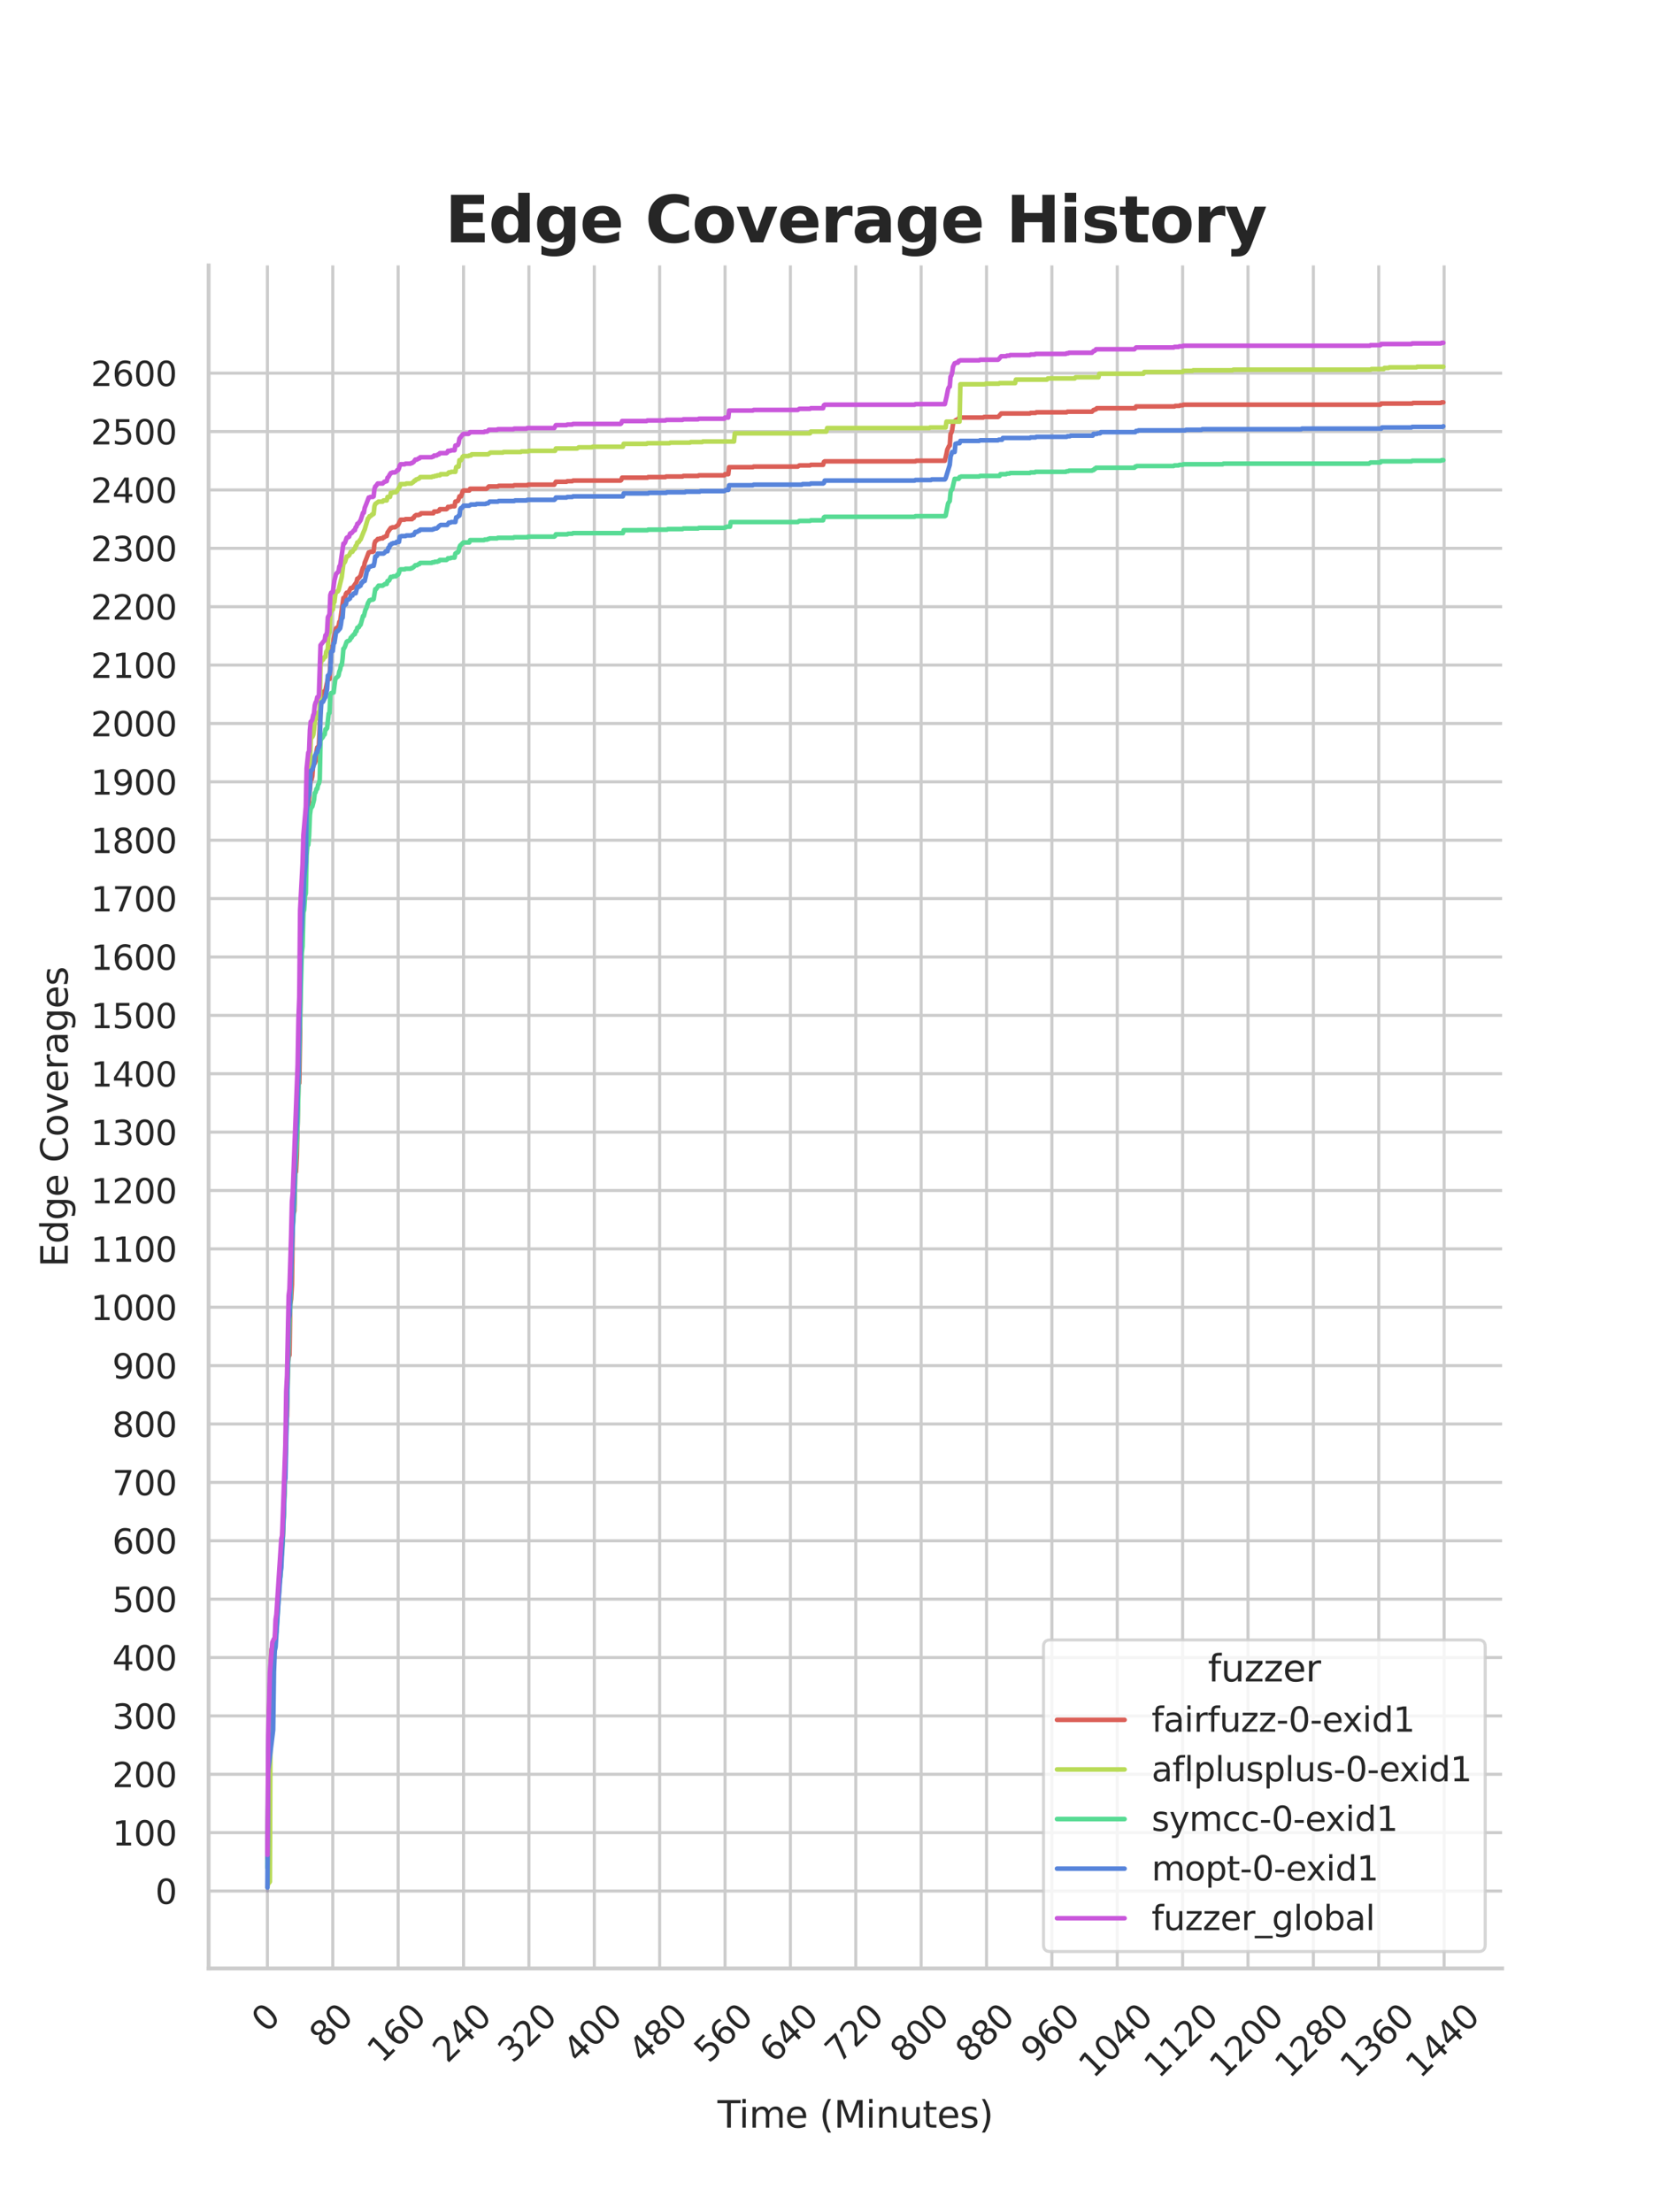 <?xml version="1.0" encoding="utf-8" standalone="no"?>
<!DOCTYPE svg PUBLIC "-//W3C//DTD SVG 1.1//EN"
  "http://www.w3.org/Graphics/SVG/1.1/DTD/svg11.dtd">
<svg xmlns:xlink="http://www.w3.org/1999/xlink" width="434.7pt" height="576pt" viewBox="0 0 434.7 576" xmlns="http://www.w3.org/2000/svg" version="1.1">
 <defs>
  <style type="text/css">*{stroke-linejoin: round; stroke-linecap: butt}</style>
 </defs>
 <g id="figure_1">
  <g id="patch_1">
   <path d="M 0 576 
L 434.7 576 
L 434.7 0 
L 0 0 
z
" style="fill: #ffffff"/>
  </g>
  <g id="axes_1">
   <g id="patch_2">
    <path d="M 54.337 512.64 
L 391.23 512.64 
L 391.23 69.12 
L 54.337 69.12 
z
" style="fill: #ffffff"/>
   </g>
   <g id="matplotlib.axis_1">
    <g id="xtick_1">
     <g id="line2d_1">
      <path d="M 69.651 512.64 
L 69.651 69.12 
" clip-path="url(#p02568bdc9f)" style="fill: none; stroke: #cccccc; stroke-width: 0.8; stroke-linecap: round"/>
     </g>
     <g id="text_1">
      <!-- 0 -->
      <g style="fill: #262626" transform="translate(69.388 529.627)rotate(-45)scale(0.088 -0.088)">
       <defs>
        <path id="DejaVuSans-30" d="M 2034 4250 
Q 1547 4250 1301 3770 
Q 1056 3291 1056 2328 
Q 1056 1369 1301 889 
Q 1547 409 2034 409 
Q 2525 409 2770 889 
Q 3016 1369 3016 2328 
Q 3016 3291 2770 3770 
Q 2525 4250 2034 4250 
z
M 2034 4750 
Q 2819 4750 3233 4129 
Q 3647 3509 3647 2328 
Q 3647 1150 3233 529 
Q 2819 -91 2034 -91 
Q 1250 -91 836 529 
Q 422 1150 422 2328 
Q 422 3509 836 4129 
Q 1250 4750 2034 4750 
z
" transform="scale(0.016)"/>
       </defs>
       <use xlink:href="#DejaVuSans-30"/>
      </g>
     </g>
    </g>
    <g id="xtick_2">
     <g id="line2d_2">
      <path d="M 86.677 512.64 
L 86.677 69.12 
" clip-path="url(#p02568bdc9f)" style="fill: none; stroke: #cccccc; stroke-width: 0.8; stroke-linecap: round"/>
     </g>
     <g id="text_2">
      <!-- 80 -->
      <g style="fill: #262626" transform="translate(84.435 533.586)rotate(-45)scale(0.088 -0.088)">
       <defs>
        <path id="DejaVuSans-38" d="M 2034 2216 
Q 1584 2216 1326 1975 
Q 1069 1734 1069 1313 
Q 1069 891 1326 650 
Q 1584 409 2034 409 
Q 2484 409 2743 651 
Q 3003 894 3003 1313 
Q 3003 1734 2745 1975 
Q 2488 2216 2034 2216 
z
M 1403 2484 
Q 997 2584 770 2862 
Q 544 3141 544 3541 
Q 544 4100 942 4425 
Q 1341 4750 2034 4750 
Q 2731 4750 3128 4425 
Q 3525 4100 3525 3541 
Q 3525 3141 3298 2862 
Q 3072 2584 2669 2484 
Q 3125 2378 3379 2068 
Q 3634 1759 3634 1313 
Q 3634 634 3220 271 
Q 2806 -91 2034 -91 
Q 1263 -91 848 271 
Q 434 634 434 1313 
Q 434 1759 690 2068 
Q 947 2378 1403 2484 
z
M 1172 3481 
Q 1172 3119 1398 2916 
Q 1625 2713 2034 2713 
Q 2441 2713 2670 2916 
Q 2900 3119 2900 3481 
Q 2900 3844 2670 4047 
Q 2441 4250 2034 4250 
Q 1625 4250 1398 4047 
Q 1172 3844 1172 3481 
z
" transform="scale(0.016)"/>
       </defs>
       <use xlink:href="#DejaVuSans-38"/>
       <use xlink:href="#DejaVuSans-30" x="63.623"/>
      </g>
     </g>
    </g>
    <g id="xtick_3">
     <g id="line2d_3">
      <path d="M 103.704 512.64 
L 103.704 69.12 
" clip-path="url(#p02568bdc9f)" style="fill: none; stroke: #cccccc; stroke-width: 0.8; stroke-linecap: round"/>
     </g>
     <g id="text_3">
      <!-- 160 -->
      <g style="fill: #262626" transform="translate(99.482 537.545)rotate(-45)scale(0.088 -0.088)">
       <defs>
        <path id="DejaVuSans-31" d="M 794 531 
L 1825 531 
L 1825 4091 
L 703 3866 
L 703 4441 
L 1819 4666 
L 2450 4666 
L 2450 531 
L 3481 531 
L 3481 0 
L 794 0 
L 794 531 
z
" transform="scale(0.016)"/>
        <path id="DejaVuSans-36" d="M 2113 2584 
Q 1688 2584 1439 2293 
Q 1191 2003 1191 1497 
Q 1191 994 1439 701 
Q 1688 409 2113 409 
Q 2538 409 2786 701 
Q 3034 994 3034 1497 
Q 3034 2003 2786 2293 
Q 2538 2584 2113 2584 
z
M 3366 4563 
L 3366 3988 
Q 3128 4100 2886 4159 
Q 2644 4219 2406 4219 
Q 1781 4219 1451 3797 
Q 1122 3375 1075 2522 
Q 1259 2794 1537 2939 
Q 1816 3084 2150 3084 
Q 2853 3084 3261 2657 
Q 3669 2231 3669 1497 
Q 3669 778 3244 343 
Q 2819 -91 2113 -91 
Q 1303 -91 875 529 
Q 447 1150 447 2328 
Q 447 3434 972 4092 
Q 1497 4750 2381 4750 
Q 2619 4750 2861 4703 
Q 3103 4656 3366 4563 
z
" transform="scale(0.016)"/>
       </defs>
       <use xlink:href="#DejaVuSans-31"/>
       <use xlink:href="#DejaVuSans-36" x="63.623"/>
       <use xlink:href="#DejaVuSans-30" x="127.246"/>
      </g>
     </g>
    </g>
    <g id="xtick_4">
     <g id="line2d_4">
      <path d="M 120.731 512.64 
L 120.731 69.12 
" clip-path="url(#p02568bdc9f)" style="fill: none; stroke: #cccccc; stroke-width: 0.8; stroke-linecap: round"/>
     </g>
     <g id="text_4">
      <!-- 240 -->
      <g style="fill: #262626" transform="translate(116.509 537.545)rotate(-45)scale(0.088 -0.088)">
       <defs>
        <path id="DejaVuSans-32" d="M 1228 531 
L 3431 531 
L 3431 0 
L 469 0 
L 469 531 
Q 828 903 1448 1529 
Q 2069 2156 2228 2338 
Q 2531 2678 2651 2914 
Q 2772 3150 2772 3378 
Q 2772 3750 2511 3984 
Q 2250 4219 1831 4219 
Q 1534 4219 1204 4116 
Q 875 4013 500 3803 
L 500 4441 
Q 881 4594 1212 4672 
Q 1544 4750 1819 4750 
Q 2544 4750 2975 4387 
Q 3406 4025 3406 3419 
Q 3406 3131 3298 2873 
Q 3191 2616 2906 2266 
Q 2828 2175 2409 1742 
Q 1991 1309 1228 531 
z
" transform="scale(0.016)"/>
        <path id="DejaVuSans-34" d="M 2419 4116 
L 825 1625 
L 2419 1625 
L 2419 4116 
z
M 2253 4666 
L 3047 4666 
L 3047 1625 
L 3713 1625 
L 3713 1100 
L 3047 1100 
L 3047 0 
L 2419 0 
L 2419 1100 
L 313 1100 
L 313 1709 
L 2253 4666 
z
" transform="scale(0.016)"/>
       </defs>
       <use xlink:href="#DejaVuSans-32"/>
       <use xlink:href="#DejaVuSans-34" x="63.623"/>
       <use xlink:href="#DejaVuSans-30" x="127.246"/>
      </g>
     </g>
    </g>
    <g id="xtick_5">
     <g id="line2d_5">
      <path d="M 137.757 512.64 
L 137.757 69.12 
" clip-path="url(#p02568bdc9f)" style="fill: none; stroke: #cccccc; stroke-width: 0.8; stroke-linecap: round"/>
     </g>
     <g id="text_5">
      <!-- 320 -->
      <g style="fill: #262626" transform="translate(133.536 537.545)rotate(-45)scale(0.088 -0.088)">
       <defs>
        <path id="DejaVuSans-33" d="M 2597 2516 
Q 3050 2419 3304 2112 
Q 3559 1806 3559 1356 
Q 3559 666 3084 287 
Q 2609 -91 1734 -91 
Q 1441 -91 1130 -33 
Q 819 25 488 141 
L 488 750 
Q 750 597 1062 519 
Q 1375 441 1716 441 
Q 2309 441 2620 675 
Q 2931 909 2931 1356 
Q 2931 1769 2642 2001 
Q 2353 2234 1838 2234 
L 1294 2234 
L 1294 2753 
L 1863 2753 
Q 2328 2753 2575 2939 
Q 2822 3125 2822 3475 
Q 2822 3834 2567 4026 
Q 2313 4219 1838 4219 
Q 1578 4219 1281 4162 
Q 984 4106 628 3988 
L 628 4550 
Q 988 4650 1302 4700 
Q 1616 4750 1894 4750 
Q 2613 4750 3031 4423 
Q 3450 4097 3450 3541 
Q 3450 3153 3228 2886 
Q 3006 2619 2597 2516 
z
" transform="scale(0.016)"/>
       </defs>
       <use xlink:href="#DejaVuSans-33"/>
       <use xlink:href="#DejaVuSans-32" x="63.623"/>
       <use xlink:href="#DejaVuSans-30" x="127.246"/>
      </g>
     </g>
    </g>
    <g id="xtick_6">
     <g id="line2d_6">
      <path d="M 154.784 512.64 
L 154.784 69.12 
" clip-path="url(#p02568bdc9f)" style="fill: none; stroke: #cccccc; stroke-width: 0.8; stroke-linecap: round"/>
     </g>
     <g id="text_6">
      <!-- 400 -->
      <g style="fill: #262626" transform="translate(150.562 537.545)rotate(-45)scale(0.088 -0.088)">
       <use xlink:href="#DejaVuSans-34"/>
       <use xlink:href="#DejaVuSans-30" x="63.623"/>
       <use xlink:href="#DejaVuSans-30" x="127.246"/>
      </g>
     </g>
    </g>
    <g id="xtick_7">
     <g id="line2d_7">
      <path d="M 171.81 512.64 
L 171.81 69.12 
" clip-path="url(#p02568bdc9f)" style="fill: none; stroke: #cccccc; stroke-width: 0.8; stroke-linecap: round"/>
     </g>
     <g id="text_7">
      <!-- 480 -->
      <g style="fill: #262626" transform="translate(167.589 537.545)rotate(-45)scale(0.088 -0.088)">
       <use xlink:href="#DejaVuSans-34"/>
       <use xlink:href="#DejaVuSans-38" x="63.623"/>
       <use xlink:href="#DejaVuSans-30" x="127.246"/>
      </g>
     </g>
    </g>
    <g id="xtick_8">
     <g id="line2d_8">
      <path d="M 188.837 512.64 
L 188.837 69.12 
" clip-path="url(#p02568bdc9f)" style="fill: none; stroke: #cccccc; stroke-width: 0.8; stroke-linecap: round"/>
     </g>
     <g id="text_8">
      <!-- 560 -->
      <g style="fill: #262626" transform="translate(184.615 537.545)rotate(-45)scale(0.088 -0.088)">
       <defs>
        <path id="DejaVuSans-35" d="M 691 4666 
L 3169 4666 
L 3169 4134 
L 1269 4134 
L 1269 2991 
Q 1406 3038 1543 3061 
Q 1681 3084 1819 3084 
Q 2600 3084 3056 2656 
Q 3513 2228 3513 1497 
Q 3513 744 3044 326 
Q 2575 -91 1722 -91 
Q 1428 -91 1123 -41 
Q 819 9 494 109 
L 494 744 
Q 775 591 1075 516 
Q 1375 441 1709 441 
Q 2250 441 2565 725 
Q 2881 1009 2881 1497 
Q 2881 1984 2565 2268 
Q 2250 2553 1709 2553 
Q 1456 2553 1204 2497 
Q 953 2441 691 2322 
L 691 4666 
z
" transform="scale(0.016)"/>
       </defs>
       <use xlink:href="#DejaVuSans-35"/>
       <use xlink:href="#DejaVuSans-36" x="63.623"/>
       <use xlink:href="#DejaVuSans-30" x="127.246"/>
      </g>
     </g>
    </g>
    <g id="xtick_9">
     <g id="line2d_9">
      <path d="M 205.864 512.64 
L 205.864 69.12 
" clip-path="url(#p02568bdc9f)" style="fill: none; stroke: #cccccc; stroke-width: 0.8; stroke-linecap: round"/>
     </g>
     <g id="text_9">
      <!-- 640 -->
      <g style="fill: #262626" transform="translate(201.642 537.545)rotate(-45)scale(0.088 -0.088)">
       <use xlink:href="#DejaVuSans-36"/>
       <use xlink:href="#DejaVuSans-34" x="63.623"/>
       <use xlink:href="#DejaVuSans-30" x="127.246"/>
      </g>
     </g>
    </g>
    <g id="xtick_10">
     <g id="line2d_10">
      <path d="M 222.89 512.64 
L 222.89 69.12 
" clip-path="url(#p02568bdc9f)" style="fill: none; stroke: #cccccc; stroke-width: 0.8; stroke-linecap: round"/>
     </g>
     <g id="text_10">
      <!-- 720 -->
      <g style="fill: #262626" transform="translate(218.669 537.545)rotate(-45)scale(0.088 -0.088)">
       <defs>
        <path id="DejaVuSans-37" d="M 525 4666 
L 3525 4666 
L 3525 4397 
L 1831 0 
L 1172 0 
L 2766 4134 
L 525 4134 
L 525 4666 
z
" transform="scale(0.016)"/>
       </defs>
       <use xlink:href="#DejaVuSans-37"/>
       <use xlink:href="#DejaVuSans-32" x="63.623"/>
       <use xlink:href="#DejaVuSans-30" x="127.246"/>
      </g>
     </g>
    </g>
    <g id="xtick_11">
     <g id="line2d_11">
      <path d="M 239.917 512.64 
L 239.917 69.12 
" clip-path="url(#p02568bdc9f)" style="fill: none; stroke: #cccccc; stroke-width: 0.8; stroke-linecap: round"/>
     </g>
     <g id="text_11">
      <!-- 800 -->
      <g style="fill: #262626" transform="translate(235.695 537.545)rotate(-45)scale(0.088 -0.088)">
       <use xlink:href="#DejaVuSans-38"/>
       <use xlink:href="#DejaVuSans-30" x="63.623"/>
       <use xlink:href="#DejaVuSans-30" x="127.246"/>
      </g>
     </g>
    </g>
    <g id="xtick_12">
     <g id="line2d_12">
      <path d="M 256.943 512.64 
L 256.943 69.12 
" clip-path="url(#p02568bdc9f)" style="fill: none; stroke: #cccccc; stroke-width: 0.8; stroke-linecap: round"/>
     </g>
     <g id="text_12">
      <!-- 880 -->
      <g style="fill: #262626" transform="translate(252.722 537.545)rotate(-45)scale(0.088 -0.088)">
       <use xlink:href="#DejaVuSans-38"/>
       <use xlink:href="#DejaVuSans-38" x="63.623"/>
       <use xlink:href="#DejaVuSans-30" x="127.246"/>
      </g>
     </g>
    </g>
    <g id="xtick_13">
     <g id="line2d_13">
      <path d="M 273.97 512.64 
L 273.97 69.12 
" clip-path="url(#p02568bdc9f)" style="fill: none; stroke: #cccccc; stroke-width: 0.8; stroke-linecap: round"/>
     </g>
     <g id="text_13">
      <!-- 960 -->
      <g style="fill: #262626" transform="translate(269.748 537.545)rotate(-45)scale(0.088 -0.088)">
       <defs>
        <path id="DejaVuSans-39" d="M 703 97 
L 703 672 
Q 941 559 1184 500 
Q 1428 441 1663 441 
Q 2288 441 2617 861 
Q 2947 1281 2994 2138 
Q 2813 1869 2534 1725 
Q 2256 1581 1919 1581 
Q 1219 1581 811 2004 
Q 403 2428 403 3163 
Q 403 3881 828 4315 
Q 1253 4750 1959 4750 
Q 2769 4750 3195 4129 
Q 3622 3509 3622 2328 
Q 3622 1225 3098 567 
Q 2575 -91 1691 -91 
Q 1453 -91 1209 -44 
Q 966 3 703 97 
z
M 1959 2075 
Q 2384 2075 2632 2365 
Q 2881 2656 2881 3163 
Q 2881 3666 2632 3958 
Q 2384 4250 1959 4250 
Q 1534 4250 1286 3958 
Q 1038 3666 1038 3163 
Q 1038 2656 1286 2365 
Q 1534 2075 1959 2075 
z
" transform="scale(0.016)"/>
       </defs>
       <use xlink:href="#DejaVuSans-39"/>
       <use xlink:href="#DejaVuSans-36" x="63.623"/>
       <use xlink:href="#DejaVuSans-30" x="127.246"/>
      </g>
     </g>
    </g>
    <g id="xtick_14">
     <g id="line2d_14">
      <path d="M 290.997 512.64 
L 290.997 69.12 
" clip-path="url(#p02568bdc9f)" style="fill: none; stroke: #cccccc; stroke-width: 0.8; stroke-linecap: round"/>
     </g>
     <g id="text_14">
      <!-- 1040 -->
      <g style="fill: #262626" transform="translate(284.795 541.505)rotate(-45)scale(0.088 -0.088)">
       <use xlink:href="#DejaVuSans-31"/>
       <use xlink:href="#DejaVuSans-30" x="63.623"/>
       <use xlink:href="#DejaVuSans-34" x="127.246"/>
       <use xlink:href="#DejaVuSans-30" x="190.869"/>
      </g>
     </g>
    </g>
    <g id="xtick_15">
     <g id="line2d_15">
      <path d="M 308.023 512.64 
L 308.023 69.12 
" clip-path="url(#p02568bdc9f)" style="fill: none; stroke: #cccccc; stroke-width: 0.8; stroke-linecap: round"/>
     </g>
     <g id="text_15">
      <!-- 1120 -->
      <g style="fill: #262626" transform="translate(301.822 541.505)rotate(-45)scale(0.088 -0.088)">
       <use xlink:href="#DejaVuSans-31"/>
       <use xlink:href="#DejaVuSans-31" x="63.623"/>
       <use xlink:href="#DejaVuSans-32" x="127.246"/>
       <use xlink:href="#DejaVuSans-30" x="190.869"/>
      </g>
     </g>
    </g>
    <g id="xtick_16">
     <g id="line2d_16">
      <path d="M 325.05 512.64 
L 325.05 69.12 
" clip-path="url(#p02568bdc9f)" style="fill: none; stroke: #cccccc; stroke-width: 0.8; stroke-linecap: round"/>
     </g>
     <g id="text_16">
      <!-- 1200 -->
      <g style="fill: #262626" transform="translate(318.849 541.505)rotate(-45)scale(0.088 -0.088)">
       <use xlink:href="#DejaVuSans-31"/>
       <use xlink:href="#DejaVuSans-32" x="63.623"/>
       <use xlink:href="#DejaVuSans-30" x="127.246"/>
       <use xlink:href="#DejaVuSans-30" x="190.869"/>
      </g>
     </g>
    </g>
    <g id="xtick_17">
     <g id="line2d_17">
      <path d="M 342.076 512.64 
L 342.076 69.12 
" clip-path="url(#p02568bdc9f)" style="fill: none; stroke: #cccccc; stroke-width: 0.8; stroke-linecap: round"/>
     </g>
     <g id="text_17">
      <!-- 1280 -->
      <g style="fill: #262626" transform="translate(335.875 541.505)rotate(-45)scale(0.088 -0.088)">
       <use xlink:href="#DejaVuSans-31"/>
       <use xlink:href="#DejaVuSans-32" x="63.623"/>
       <use xlink:href="#DejaVuSans-38" x="127.246"/>
       <use xlink:href="#DejaVuSans-30" x="190.869"/>
      </g>
     </g>
    </g>
    <g id="xtick_18">
     <g id="line2d_18">
      <path d="M 359.103 512.64 
L 359.103 69.12 
" clip-path="url(#p02568bdc9f)" style="fill: none; stroke: #cccccc; stroke-width: 0.8; stroke-linecap: round"/>
     </g>
     <g id="text_18">
      <!-- 1360 -->
      <g style="fill: #262626" transform="translate(352.902 541.505)rotate(-45)scale(0.088 -0.088)">
       <use xlink:href="#DejaVuSans-31"/>
       <use xlink:href="#DejaVuSans-33" x="63.623"/>
       <use xlink:href="#DejaVuSans-36" x="127.246"/>
       <use xlink:href="#DejaVuSans-30" x="190.869"/>
      </g>
     </g>
    </g>
    <g id="xtick_19">
     <g id="line2d_19">
      <path d="M 376.13 512.64 
L 376.13 69.12 
" clip-path="url(#p02568bdc9f)" style="fill: none; stroke: #cccccc; stroke-width: 0.8; stroke-linecap: round"/>
     </g>
     <g id="text_19">
      <!-- 1440 -->
      <g style="fill: #262626" transform="translate(369.928 541.505)rotate(-45)scale(0.088 -0.088)">
       <use xlink:href="#DejaVuSans-31"/>
       <use xlink:href="#DejaVuSans-34" x="63.623"/>
       <use xlink:href="#DejaVuSans-34" x="127.246"/>
       <use xlink:href="#DejaVuSans-30" x="190.869"/>
      </g>
     </g>
    </g>
    <g id="text_20">
     <!-- Time (Minutes) -->
     <g style="fill: #262626" transform="translate(186.874 554.093)scale(0.096 -0.096)">
      <defs>
       <path id="DejaVuSans-54" d="M -19 4666 
L 3928 4666 
L 3928 4134 
L 2272 4134 
L 2272 0 
L 1638 0 
L 1638 4134 
L -19 4134 
L -19 4666 
z
" transform="scale(0.016)"/>
       <path id="DejaVuSans-69" d="M 603 3500 
L 1178 3500 
L 1178 0 
L 603 0 
L 603 3500 
z
M 603 4863 
L 1178 4863 
L 1178 4134 
L 603 4134 
L 603 4863 
z
" transform="scale(0.016)"/>
       <path id="DejaVuSans-6d" d="M 3328 2828 
Q 3544 3216 3844 3400 
Q 4144 3584 4550 3584 
Q 5097 3584 5394 3201 
Q 5691 2819 5691 2113 
L 5691 0 
L 5113 0 
L 5113 2094 
Q 5113 2597 4934 2840 
Q 4756 3084 4391 3084 
Q 3944 3084 3684 2787 
Q 3425 2491 3425 1978 
L 3425 0 
L 2847 0 
L 2847 2094 
Q 2847 2600 2669 2842 
Q 2491 3084 2119 3084 
Q 1678 3084 1418 2786 
Q 1159 2488 1159 1978 
L 1159 0 
L 581 0 
L 581 3500 
L 1159 3500 
L 1159 2956 
Q 1356 3278 1631 3431 
Q 1906 3584 2284 3584 
Q 2666 3584 2933 3390 
Q 3200 3197 3328 2828 
z
" transform="scale(0.016)"/>
       <path id="DejaVuSans-65" d="M 3597 1894 
L 3597 1613 
L 953 1613 
Q 991 1019 1311 708 
Q 1631 397 2203 397 
Q 2534 397 2845 478 
Q 3156 559 3463 722 
L 3463 178 
Q 3153 47 2828 -22 
Q 2503 -91 2169 -91 
Q 1331 -91 842 396 
Q 353 884 353 1716 
Q 353 2575 817 3079 
Q 1281 3584 2069 3584 
Q 2775 3584 3186 3129 
Q 3597 2675 3597 1894 
z
M 3022 2063 
Q 3016 2534 2758 2815 
Q 2500 3097 2075 3097 
Q 1594 3097 1305 2825 
Q 1016 2553 972 2059 
L 3022 2063 
z
" transform="scale(0.016)"/>
       <path id="DejaVuSans-20" transform="scale(0.016)"/>
       <path id="DejaVuSans-28" d="M 1984 4856 
Q 1566 4138 1362 3434 
Q 1159 2731 1159 2009 
Q 1159 1288 1364 580 
Q 1569 -128 1984 -844 
L 1484 -844 
Q 1016 -109 783 600 
Q 550 1309 550 2009 
Q 550 2706 781 3412 
Q 1013 4119 1484 4856 
L 1984 4856 
z
" transform="scale(0.016)"/>
       <path id="DejaVuSans-4d" d="M 628 4666 
L 1569 4666 
L 2759 1491 
L 3956 4666 
L 4897 4666 
L 4897 0 
L 4281 0 
L 4281 4097 
L 3078 897 
L 2444 897 
L 1241 4097 
L 1241 0 
L 628 0 
L 628 4666 
z
" transform="scale(0.016)"/>
       <path id="DejaVuSans-6e" d="M 3513 2113 
L 3513 0 
L 2938 0 
L 2938 2094 
Q 2938 2591 2744 2837 
Q 2550 3084 2163 3084 
Q 1697 3084 1428 2787 
Q 1159 2491 1159 1978 
L 1159 0 
L 581 0 
L 581 3500 
L 1159 3500 
L 1159 2956 
Q 1366 3272 1645 3428 
Q 1925 3584 2291 3584 
Q 2894 3584 3203 3211 
Q 3513 2838 3513 2113 
z
" transform="scale(0.016)"/>
       <path id="DejaVuSans-75" d="M 544 1381 
L 544 3500 
L 1119 3500 
L 1119 1403 
Q 1119 906 1312 657 
Q 1506 409 1894 409 
Q 2359 409 2629 706 
Q 2900 1003 2900 1516 
L 2900 3500 
L 3475 3500 
L 3475 0 
L 2900 0 
L 2900 538 
Q 2691 219 2414 64 
Q 2138 -91 1772 -91 
Q 1169 -91 856 284 
Q 544 659 544 1381 
z
M 1991 3584 
L 1991 3584 
z
" transform="scale(0.016)"/>
       <path id="DejaVuSans-74" d="M 1172 4494 
L 1172 3500 
L 2356 3500 
L 2356 3053 
L 1172 3053 
L 1172 1153 
Q 1172 725 1289 603 
Q 1406 481 1766 481 
L 2356 481 
L 2356 0 
L 1766 0 
Q 1100 0 847 248 
Q 594 497 594 1153 
L 594 3053 
L 172 3053 
L 172 3500 
L 594 3500 
L 594 4494 
L 1172 4494 
z
" transform="scale(0.016)"/>
       <path id="DejaVuSans-73" d="M 2834 3397 
L 2834 2853 
Q 2591 2978 2328 3040 
Q 2066 3103 1784 3103 
Q 1356 3103 1142 2972 
Q 928 2841 928 2578 
Q 928 2378 1081 2264 
Q 1234 2150 1697 2047 
L 1894 2003 
Q 2506 1872 2764 1633 
Q 3022 1394 3022 966 
Q 3022 478 2636 193 
Q 2250 -91 1575 -91 
Q 1294 -91 989 -36 
Q 684 19 347 128 
L 347 722 
Q 666 556 975 473 
Q 1284 391 1588 391 
Q 1994 391 2212 530 
Q 2431 669 2431 922 
Q 2431 1156 2273 1281 
Q 2116 1406 1581 1522 
L 1381 1569 
Q 847 1681 609 1914 
Q 372 2147 372 2553 
Q 372 3047 722 3315 
Q 1072 3584 1716 3584 
Q 2034 3584 2315 3537 
Q 2597 3491 2834 3397 
z
" transform="scale(0.016)"/>
       <path id="DejaVuSans-29" d="M 513 4856 
L 1013 4856 
Q 1481 4119 1714 3412 
Q 1947 2706 1947 2009 
Q 1947 1309 1714 600 
Q 1481 -109 1013 -844 
L 513 -844 
Q 928 -128 1133 580 
Q 1338 1288 1338 2009 
Q 1338 2731 1133 3434 
Q 928 4138 513 4856 
z
" transform="scale(0.016)"/>
      </defs>
      <use xlink:href="#DejaVuSans-54"/>
      <use xlink:href="#DejaVuSans-69" x="57.959"/>
      <use xlink:href="#DejaVuSans-6d" x="85.742"/>
      <use xlink:href="#DejaVuSans-65" x="183.154"/>
      <use xlink:href="#DejaVuSans-20" x="244.678"/>
      <use xlink:href="#DejaVuSans-28" x="276.465"/>
      <use xlink:href="#DejaVuSans-4d" x="315.479"/>
      <use xlink:href="#DejaVuSans-69" x="401.758"/>
      <use xlink:href="#DejaVuSans-6e" x="429.541"/>
      <use xlink:href="#DejaVuSans-75" x="492.92"/>
      <use xlink:href="#DejaVuSans-74" x="556.299"/>
      <use xlink:href="#DejaVuSans-65" x="595.508"/>
      <use xlink:href="#DejaVuSans-73" x="657.031"/>
      <use xlink:href="#DejaVuSans-29" x="709.131"/>
     </g>
    </g>
   </g>
   <g id="matplotlib.axis_2">
    <g id="ytick_1">
     <g id="line2d_20">
      <path d="M 54.337 492.48 
L 391.23 492.48 
" clip-path="url(#p02568bdc9f)" style="fill: none; stroke: #cccccc; stroke-width: 0.8; stroke-linecap: round"/>
     </g>
     <g id="text_21">
      <!-- 0 -->
      <g style="fill: #262626" transform="translate(40.438 495.823)scale(0.088 -0.088)">
       <use xlink:href="#DejaVuSans-30"/>
      </g>
     </g>
    </g>
    <g id="ytick_2">
     <g id="line2d_21">
      <path d="M 54.337 477.276 
L 391.23 477.276 
" clip-path="url(#p02568bdc9f)" style="fill: none; stroke: #cccccc; stroke-width: 0.8; stroke-linecap: round"/>
     </g>
     <g id="text_22">
      <!-- 100 -->
      <g style="fill: #262626" transform="translate(29.241 480.62)scale(0.088 -0.088)">
       <use xlink:href="#DejaVuSans-31"/>
       <use xlink:href="#DejaVuSans-30" x="63.623"/>
       <use xlink:href="#DejaVuSans-30" x="127.246"/>
      </g>
     </g>
    </g>
    <g id="ytick_3">
     <g id="line2d_22">
      <path d="M 54.337 462.073 
L 391.23 462.073 
" clip-path="url(#p02568bdc9f)" style="fill: none; stroke: #cccccc; stroke-width: 0.8; stroke-linecap: round"/>
     </g>
     <g id="text_23">
      <!-- 200 -->
      <g style="fill: #262626" transform="translate(29.241 465.416)scale(0.088 -0.088)">
       <use xlink:href="#DejaVuSans-32"/>
       <use xlink:href="#DejaVuSans-30" x="63.623"/>
       <use xlink:href="#DejaVuSans-30" x="127.246"/>
      </g>
     </g>
    </g>
    <g id="ytick_4">
     <g id="line2d_23">
      <path d="M 54.337 446.869 
L 391.23 446.869 
" clip-path="url(#p02568bdc9f)" style="fill: none; stroke: #cccccc; stroke-width: 0.8; stroke-linecap: round"/>
     </g>
     <g id="text_24">
      <!-- 300 -->
      <g style="fill: #262626" transform="translate(29.241 450.212)scale(0.088 -0.088)">
       <use xlink:href="#DejaVuSans-33"/>
       <use xlink:href="#DejaVuSans-30" x="63.623"/>
       <use xlink:href="#DejaVuSans-30" x="127.246"/>
      </g>
     </g>
    </g>
    <g id="ytick_5">
     <g id="line2d_24">
      <path d="M 54.337 431.666 
L 391.23 431.666 
" clip-path="url(#p02568bdc9f)" style="fill: none; stroke: #cccccc; stroke-width: 0.8; stroke-linecap: round"/>
     </g>
     <g id="text_25">
      <!-- 400 -->
      <g style="fill: #262626" transform="translate(29.241 435.009)scale(0.088 -0.088)">
       <use xlink:href="#DejaVuSans-34"/>
       <use xlink:href="#DejaVuSans-30" x="63.623"/>
       <use xlink:href="#DejaVuSans-30" x="127.246"/>
      </g>
     </g>
    </g>
    <g id="ytick_6">
     <g id="line2d_25">
      <path d="M 54.337 416.462 
L 391.23 416.462 
" clip-path="url(#p02568bdc9f)" style="fill: none; stroke: #cccccc; stroke-width: 0.8; stroke-linecap: round"/>
     </g>
     <g id="text_26">
      <!-- 500 -->
      <g style="fill: #262626" transform="translate(29.241 419.805)scale(0.088 -0.088)">
       <use xlink:href="#DejaVuSans-35"/>
       <use xlink:href="#DejaVuSans-30" x="63.623"/>
       <use xlink:href="#DejaVuSans-30" x="127.246"/>
      </g>
     </g>
    </g>
    <g id="ytick_7">
     <g id="line2d_26">
      <path d="M 54.337 401.258 
L 391.23 401.258 
" clip-path="url(#p02568bdc9f)" style="fill: none; stroke: #cccccc; stroke-width: 0.8; stroke-linecap: round"/>
     </g>
     <g id="text_27">
      <!-- 600 -->
      <g style="fill: #262626" transform="translate(29.241 404.602)scale(0.088 -0.088)">
       <use xlink:href="#DejaVuSans-36"/>
       <use xlink:href="#DejaVuSans-30" x="63.623"/>
       <use xlink:href="#DejaVuSans-30" x="127.246"/>
      </g>
     </g>
    </g>
    <g id="ytick_8">
     <g id="line2d_27">
      <path d="M 54.337 386.055 
L 391.23 386.055 
" clip-path="url(#p02568bdc9f)" style="fill: none; stroke: #cccccc; stroke-width: 0.8; stroke-linecap: round"/>
     </g>
     <g id="text_28">
      <!-- 700 -->
      <g style="fill: #262626" transform="translate(29.241 389.398)scale(0.088 -0.088)">
       <use xlink:href="#DejaVuSans-37"/>
       <use xlink:href="#DejaVuSans-30" x="63.623"/>
       <use xlink:href="#DejaVuSans-30" x="127.246"/>
      </g>
     </g>
    </g>
    <g id="ytick_9">
     <g id="line2d_28">
      <path d="M 54.337 370.851 
L 391.23 370.851 
" clip-path="url(#p02568bdc9f)" style="fill: none; stroke: #cccccc; stroke-width: 0.8; stroke-linecap: round"/>
     </g>
     <g id="text_29">
      <!-- 800 -->
      <g style="fill: #262626" transform="translate(29.241 374.194)scale(0.088 -0.088)">
       <use xlink:href="#DejaVuSans-38"/>
       <use xlink:href="#DejaVuSans-30" x="63.623"/>
       <use xlink:href="#DejaVuSans-30" x="127.246"/>
      </g>
     </g>
    </g>
    <g id="ytick_10">
     <g id="line2d_29">
      <path d="M 54.337 355.647 
L 391.23 355.647 
" clip-path="url(#p02568bdc9f)" style="fill: none; stroke: #cccccc; stroke-width: 0.8; stroke-linecap: round"/>
     </g>
     <g id="text_30">
      <!-- 900 -->
      <g style="fill: #262626" transform="translate(29.241 358.991)scale(0.088 -0.088)">
       <use xlink:href="#DejaVuSans-39"/>
       <use xlink:href="#DejaVuSans-30" x="63.623"/>
       <use xlink:href="#DejaVuSans-30" x="127.246"/>
      </g>
     </g>
    </g>
    <g id="ytick_11">
     <g id="line2d_30">
      <path d="M 54.337 340.444 
L 391.23 340.444 
" clip-path="url(#p02568bdc9f)" style="fill: none; stroke: #cccccc; stroke-width: 0.8; stroke-linecap: round"/>
     </g>
     <g id="text_31">
      <!-- 1000 -->
      <g style="fill: #262626" transform="translate(23.642 343.787)scale(0.088 -0.088)">
       <use xlink:href="#DejaVuSans-31"/>
       <use xlink:href="#DejaVuSans-30" x="63.623"/>
       <use xlink:href="#DejaVuSans-30" x="127.246"/>
       <use xlink:href="#DejaVuSans-30" x="190.869"/>
      </g>
     </g>
    </g>
    <g id="ytick_12">
     <g id="line2d_31">
      <path d="M 54.337 325.24 
L 391.23 325.24 
" clip-path="url(#p02568bdc9f)" style="fill: none; stroke: #cccccc; stroke-width: 0.8; stroke-linecap: round"/>
     </g>
     <g id="text_32">
      <!-- 1100 -->
      <g style="fill: #262626" transform="translate(23.642 328.583)scale(0.088 -0.088)">
       <use xlink:href="#DejaVuSans-31"/>
       <use xlink:href="#DejaVuSans-31" x="63.623"/>
       <use xlink:href="#DejaVuSans-30" x="127.246"/>
       <use xlink:href="#DejaVuSans-30" x="190.869"/>
      </g>
     </g>
    </g>
    <g id="ytick_13">
     <g id="line2d_32">
      <path d="M 54.337 310.037 
L 391.23 310.037 
" clip-path="url(#p02568bdc9f)" style="fill: none; stroke: #cccccc; stroke-width: 0.8; stroke-linecap: round"/>
     </g>
     <g id="text_33">
      <!-- 1200 -->
      <g style="fill: #262626" transform="translate(23.642 313.38)scale(0.088 -0.088)">
       <use xlink:href="#DejaVuSans-31"/>
       <use xlink:href="#DejaVuSans-32" x="63.623"/>
       <use xlink:href="#DejaVuSans-30" x="127.246"/>
       <use xlink:href="#DejaVuSans-30" x="190.869"/>
      </g>
     </g>
    </g>
    <g id="ytick_14">
     <g id="line2d_33">
      <path d="M 54.337 294.833 
L 391.23 294.833 
" clip-path="url(#p02568bdc9f)" style="fill: none; stroke: #cccccc; stroke-width: 0.8; stroke-linecap: round"/>
     </g>
     <g id="text_34">
      <!-- 1300 -->
      <g style="fill: #262626" transform="translate(23.642 298.176)scale(0.088 -0.088)">
       <use xlink:href="#DejaVuSans-31"/>
       <use xlink:href="#DejaVuSans-33" x="63.623"/>
       <use xlink:href="#DejaVuSans-30" x="127.246"/>
       <use xlink:href="#DejaVuSans-30" x="190.869"/>
      </g>
     </g>
    </g>
    <g id="ytick_15">
     <g id="line2d_34">
      <path d="M 54.337 279.629 
L 391.23 279.629 
" clip-path="url(#p02568bdc9f)" style="fill: none; stroke: #cccccc; stroke-width: 0.8; stroke-linecap: round"/>
     </g>
     <g id="text_35">
      <!-- 1400 -->
      <g style="fill: #262626" transform="translate(23.642 282.973)scale(0.088 -0.088)">
       <use xlink:href="#DejaVuSans-31"/>
       <use xlink:href="#DejaVuSans-34" x="63.623"/>
       <use xlink:href="#DejaVuSans-30" x="127.246"/>
       <use xlink:href="#DejaVuSans-30" x="190.869"/>
      </g>
     </g>
    </g>
    <g id="ytick_16">
     <g id="line2d_35">
      <path d="M 54.337 264.426 
L 391.23 264.426 
" clip-path="url(#p02568bdc9f)" style="fill: none; stroke: #cccccc; stroke-width: 0.8; stroke-linecap: round"/>
     </g>
     <g id="text_36">
      <!-- 1500 -->
      <g style="fill: #262626" transform="translate(23.642 267.769)scale(0.088 -0.088)">
       <use xlink:href="#DejaVuSans-31"/>
       <use xlink:href="#DejaVuSans-35" x="63.623"/>
       <use xlink:href="#DejaVuSans-30" x="127.246"/>
       <use xlink:href="#DejaVuSans-30" x="190.869"/>
      </g>
     </g>
    </g>
    <g id="ytick_17">
     <g id="line2d_36">
      <path d="M 54.337 249.222 
L 391.23 249.222 
" clip-path="url(#p02568bdc9f)" style="fill: none; stroke: #cccccc; stroke-width: 0.8; stroke-linecap: round"/>
     </g>
     <g id="text_37">
      <!-- 1600 -->
      <g style="fill: #262626" transform="translate(23.642 252.565)scale(0.088 -0.088)">
       <use xlink:href="#DejaVuSans-31"/>
       <use xlink:href="#DejaVuSans-36" x="63.623"/>
       <use xlink:href="#DejaVuSans-30" x="127.246"/>
       <use xlink:href="#DejaVuSans-30" x="190.869"/>
      </g>
     </g>
    </g>
    <g id="ytick_18">
     <g id="line2d_37">
      <path d="M 54.337 234.018 
L 391.23 234.018 
" clip-path="url(#p02568bdc9f)" style="fill: none; stroke: #cccccc; stroke-width: 0.8; stroke-linecap: round"/>
     </g>
     <g id="text_38">
      <!-- 1700 -->
      <g style="fill: #262626" transform="translate(23.642 237.362)scale(0.088 -0.088)">
       <use xlink:href="#DejaVuSans-31"/>
       <use xlink:href="#DejaVuSans-37" x="63.623"/>
       <use xlink:href="#DejaVuSans-30" x="127.246"/>
       <use xlink:href="#DejaVuSans-30" x="190.869"/>
      </g>
     </g>
    </g>
    <g id="ytick_19">
     <g id="line2d_38">
      <path d="M 54.337 218.815 
L 391.23 218.815 
" clip-path="url(#p02568bdc9f)" style="fill: none; stroke: #cccccc; stroke-width: 0.8; stroke-linecap: round"/>
     </g>
     <g id="text_39">
      <!-- 1800 -->
      <g style="fill: #262626" transform="translate(23.642 222.158)scale(0.088 -0.088)">
       <use xlink:href="#DejaVuSans-31"/>
       <use xlink:href="#DejaVuSans-38" x="63.623"/>
       <use xlink:href="#DejaVuSans-30" x="127.246"/>
       <use xlink:href="#DejaVuSans-30" x="190.869"/>
      </g>
     </g>
    </g>
    <g id="ytick_20">
     <g id="line2d_39">
      <path d="M 54.337 203.611 
L 391.23 203.611 
" clip-path="url(#p02568bdc9f)" style="fill: none; stroke: #cccccc; stroke-width: 0.8; stroke-linecap: round"/>
     </g>
     <g id="text_40">
      <!-- 1900 -->
      <g style="fill: #262626" transform="translate(23.642 206.955)scale(0.088 -0.088)">
       <use xlink:href="#DejaVuSans-31"/>
       <use xlink:href="#DejaVuSans-39" x="63.623"/>
       <use xlink:href="#DejaVuSans-30" x="127.246"/>
       <use xlink:href="#DejaVuSans-30" x="190.869"/>
      </g>
     </g>
    </g>
    <g id="ytick_21">
     <g id="line2d_40">
      <path d="M 54.337 188.408 
L 391.23 188.408 
" clip-path="url(#p02568bdc9f)" style="fill: none; stroke: #cccccc; stroke-width: 0.8; stroke-linecap: round"/>
     </g>
     <g id="text_41">
      <!-- 2000 -->
      <g style="fill: #262626" transform="translate(23.642 191.751)scale(0.088 -0.088)">
       <use xlink:href="#DejaVuSans-32"/>
       <use xlink:href="#DejaVuSans-30" x="63.623"/>
       <use xlink:href="#DejaVuSans-30" x="127.246"/>
       <use xlink:href="#DejaVuSans-30" x="190.869"/>
      </g>
     </g>
    </g>
    <g id="ytick_22">
     <g id="line2d_41">
      <path d="M 54.337 173.204 
L 391.23 173.204 
" clip-path="url(#p02568bdc9f)" style="fill: none; stroke: #cccccc; stroke-width: 0.8; stroke-linecap: round"/>
     </g>
     <g id="text_42">
      <!-- 2100 -->
      <g style="fill: #262626" transform="translate(23.642 176.547)scale(0.088 -0.088)">
       <use xlink:href="#DejaVuSans-32"/>
       <use xlink:href="#DejaVuSans-31" x="63.623"/>
       <use xlink:href="#DejaVuSans-30" x="127.246"/>
       <use xlink:href="#DejaVuSans-30" x="190.869"/>
      </g>
     </g>
    </g>
    <g id="ytick_23">
     <g id="line2d_42">
      <path d="M 54.337 158 
L 391.23 158 
" clip-path="url(#p02568bdc9f)" style="fill: none; stroke: #cccccc; stroke-width: 0.8; stroke-linecap: round"/>
     </g>
     <g id="text_43">
      <!-- 2200 -->
      <g style="fill: #262626" transform="translate(23.642 161.344)scale(0.088 -0.088)">
       <use xlink:href="#DejaVuSans-32"/>
       <use xlink:href="#DejaVuSans-32" x="63.623"/>
       <use xlink:href="#DejaVuSans-30" x="127.246"/>
       <use xlink:href="#DejaVuSans-30" x="190.869"/>
      </g>
     </g>
    </g>
    <g id="ytick_24">
     <g id="line2d_43">
      <path d="M 54.337 142.797 
L 391.23 142.797 
" clip-path="url(#p02568bdc9f)" style="fill: none; stroke: #cccccc; stroke-width: 0.8; stroke-linecap: round"/>
     </g>
     <g id="text_44">
      <!-- 2300 -->
      <g style="fill: #262626" transform="translate(23.642 146.14)scale(0.088 -0.088)">
       <use xlink:href="#DejaVuSans-32"/>
       <use xlink:href="#DejaVuSans-33" x="63.623"/>
       <use xlink:href="#DejaVuSans-30" x="127.246"/>
       <use xlink:href="#DejaVuSans-30" x="190.869"/>
      </g>
     </g>
    </g>
    <g id="ytick_25">
     <g id="line2d_44">
      <path d="M 54.337 127.593 
L 391.23 127.593 
" clip-path="url(#p02568bdc9f)" style="fill: none; stroke: #cccccc; stroke-width: 0.8; stroke-linecap: round"/>
     </g>
     <g id="text_45">
      <!-- 2400 -->
      <g style="fill: #262626" transform="translate(23.642 130.936)scale(0.088 -0.088)">
       <use xlink:href="#DejaVuSans-32"/>
       <use xlink:href="#DejaVuSans-34" x="63.623"/>
       <use xlink:href="#DejaVuSans-30" x="127.246"/>
       <use xlink:href="#DejaVuSans-30" x="190.869"/>
      </g>
     </g>
    </g>
    <g id="ytick_26">
     <g id="line2d_45">
      <path d="M 54.337 112.39 
L 391.23 112.39 
" clip-path="url(#p02568bdc9f)" style="fill: none; stroke: #cccccc; stroke-width: 0.8; stroke-linecap: round"/>
     </g>
     <g id="text_46">
      <!-- 2500 -->
      <g style="fill: #262626" transform="translate(23.642 115.733)scale(0.088 -0.088)">
       <use xlink:href="#DejaVuSans-32"/>
       <use xlink:href="#DejaVuSans-35" x="63.623"/>
       <use xlink:href="#DejaVuSans-30" x="127.246"/>
       <use xlink:href="#DejaVuSans-30" x="190.869"/>
      </g>
     </g>
    </g>
    <g id="ytick_27">
     <g id="line2d_46">
      <path d="M 54.337 97.186 
L 391.23 97.186 
" clip-path="url(#p02568bdc9f)" style="fill: none; stroke: #cccccc; stroke-width: 0.8; stroke-linecap: round"/>
     </g>
     <g id="text_47">
      <!-- 2600 -->
      <g style="fill: #262626" transform="translate(23.642 100.529)scale(0.088 -0.088)">
       <use xlink:href="#DejaVuSans-32"/>
       <use xlink:href="#DejaVuSans-36" x="63.623"/>
       <use xlink:href="#DejaVuSans-30" x="127.246"/>
       <use xlink:href="#DejaVuSans-30" x="190.869"/>
      </g>
     </g>
    </g>
    <g id="text_48">
     <!-- Edge Coverages -->
     <g style="fill: #262626" transform="translate(17.645 329.986)rotate(-90)scale(0.096 -0.096)">
      <defs>
       <path id="DejaVuSans-45" d="M 628 4666 
L 3578 4666 
L 3578 4134 
L 1259 4134 
L 1259 2753 
L 3481 2753 
L 3481 2222 
L 1259 2222 
L 1259 531 
L 3634 531 
L 3634 0 
L 628 0 
L 628 4666 
z
" transform="scale(0.016)"/>
       <path id="DejaVuSans-64" d="M 2906 2969 
L 2906 4863 
L 3481 4863 
L 3481 0 
L 2906 0 
L 2906 525 
Q 2725 213 2448 61 
Q 2172 -91 1784 -91 
Q 1150 -91 751 415 
Q 353 922 353 1747 
Q 353 2572 751 3078 
Q 1150 3584 1784 3584 
Q 2172 3584 2448 3432 
Q 2725 3281 2906 2969 
z
M 947 1747 
Q 947 1113 1208 752 
Q 1469 391 1925 391 
Q 2381 391 2643 752 
Q 2906 1113 2906 1747 
Q 2906 2381 2643 2742 
Q 2381 3103 1925 3103 
Q 1469 3103 1208 2742 
Q 947 2381 947 1747 
z
" transform="scale(0.016)"/>
       <path id="DejaVuSans-67" d="M 2906 1791 
Q 2906 2416 2648 2759 
Q 2391 3103 1925 3103 
Q 1463 3103 1205 2759 
Q 947 2416 947 1791 
Q 947 1169 1205 825 
Q 1463 481 1925 481 
Q 2391 481 2648 825 
Q 2906 1169 2906 1791 
z
M 3481 434 
Q 3481 -459 3084 -895 
Q 2688 -1331 1869 -1331 
Q 1566 -1331 1297 -1286 
Q 1028 -1241 775 -1147 
L 775 -588 
Q 1028 -725 1275 -790 
Q 1522 -856 1778 -856 
Q 2344 -856 2625 -561 
Q 2906 -266 2906 331 
L 2906 616 
Q 2728 306 2450 153 
Q 2172 0 1784 0 
Q 1141 0 747 490 
Q 353 981 353 1791 
Q 353 2603 747 3093 
Q 1141 3584 1784 3584 
Q 2172 3584 2450 3431 
Q 2728 3278 2906 2969 
L 2906 3500 
L 3481 3500 
L 3481 434 
z
" transform="scale(0.016)"/>
       <path id="DejaVuSans-43" d="M 4122 4306 
L 4122 3641 
Q 3803 3938 3442 4084 
Q 3081 4231 2675 4231 
Q 1875 4231 1450 3742 
Q 1025 3253 1025 2328 
Q 1025 1406 1450 917 
Q 1875 428 2675 428 
Q 3081 428 3442 575 
Q 3803 722 4122 1019 
L 4122 359 
Q 3791 134 3420 21 
Q 3050 -91 2638 -91 
Q 1578 -91 968 557 
Q 359 1206 359 2328 
Q 359 3453 968 4101 
Q 1578 4750 2638 4750 
Q 3056 4750 3426 4639 
Q 3797 4528 4122 4306 
z
" transform="scale(0.016)"/>
       <path id="DejaVuSans-6f" d="M 1959 3097 
Q 1497 3097 1228 2736 
Q 959 2375 959 1747 
Q 959 1119 1226 758 
Q 1494 397 1959 397 
Q 2419 397 2687 759 
Q 2956 1122 2956 1747 
Q 2956 2369 2687 2733 
Q 2419 3097 1959 3097 
z
M 1959 3584 
Q 2709 3584 3137 3096 
Q 3566 2609 3566 1747 
Q 3566 888 3137 398 
Q 2709 -91 1959 -91 
Q 1206 -91 779 398 
Q 353 888 353 1747 
Q 353 2609 779 3096 
Q 1206 3584 1959 3584 
z
" transform="scale(0.016)"/>
       <path id="DejaVuSans-76" d="M 191 3500 
L 800 3500 
L 1894 563 
L 2988 3500 
L 3597 3500 
L 2284 0 
L 1503 0 
L 191 3500 
z
" transform="scale(0.016)"/>
       <path id="DejaVuSans-72" d="M 2631 2963 
Q 2534 3019 2420 3045 
Q 2306 3072 2169 3072 
Q 1681 3072 1420 2755 
Q 1159 2438 1159 1844 
L 1159 0 
L 581 0 
L 581 3500 
L 1159 3500 
L 1159 2956 
Q 1341 3275 1631 3429 
Q 1922 3584 2338 3584 
Q 2397 3584 2469 3576 
Q 2541 3569 2628 3553 
L 2631 2963 
z
" transform="scale(0.016)"/>
       <path id="DejaVuSans-61" d="M 2194 1759 
Q 1497 1759 1228 1600 
Q 959 1441 959 1056 
Q 959 750 1161 570 
Q 1363 391 1709 391 
Q 2188 391 2477 730 
Q 2766 1069 2766 1631 
L 2766 1759 
L 2194 1759 
z
M 3341 1997 
L 3341 0 
L 2766 0 
L 2766 531 
Q 2569 213 2275 61 
Q 1981 -91 1556 -91 
Q 1019 -91 701 211 
Q 384 513 384 1019 
Q 384 1609 779 1909 
Q 1175 2209 1959 2209 
L 2766 2209 
L 2766 2266 
Q 2766 2663 2505 2880 
Q 2244 3097 1772 3097 
Q 1472 3097 1187 3025 
Q 903 2953 641 2809 
L 641 3341 
Q 956 3463 1253 3523 
Q 1550 3584 1831 3584 
Q 2591 3584 2966 3190 
Q 3341 2797 3341 1997 
z
" transform="scale(0.016)"/>
      </defs>
      <use xlink:href="#DejaVuSans-45"/>
      <use xlink:href="#DejaVuSans-64" x="63.184"/>
      <use xlink:href="#DejaVuSans-67" x="126.66"/>
      <use xlink:href="#DejaVuSans-65" x="190.137"/>
      <use xlink:href="#DejaVuSans-20" x="251.66"/>
      <use xlink:href="#DejaVuSans-43" x="283.447"/>
      <use xlink:href="#DejaVuSans-6f" x="353.271"/>
      <use xlink:href="#DejaVuSans-76" x="414.453"/>
      <use xlink:href="#DejaVuSans-65" x="473.633"/>
      <use xlink:href="#DejaVuSans-72" x="535.156"/>
      <use xlink:href="#DejaVuSans-61" x="576.27"/>
      <use xlink:href="#DejaVuSans-67" x="637.549"/>
      <use xlink:href="#DejaVuSans-65" x="701.025"/>
      <use xlink:href="#DejaVuSans-73" x="762.549"/>
     </g>
    </g>
   </g>
   <g id="PolyCollection_1">
    <defs>
     <path id="mb27c54eacb" d="M 69.651 -100.548 
L 69.651 -83.52 
L 69.651 -100.548 
L 69.651 -100.548 
z
" style="stroke: #db5f57; stroke-opacity: 0.2; stroke-width: 0.8"/>
    </defs>
    <g clip-path="url(#p02568bdc9f)">
     <use xlink:href="#mb27c54eacb" x="0" y="576" style="fill: #db5f57; fill-opacity: 0.2; stroke: #db5f57; stroke-opacity: 0.2; stroke-width: 0.8"/>
    </g>
   </g>
   <g id="PolyCollection_2">
    <defs>
     <path id="macb1b04884" d="M 69.651 -85.496 
L 69.651 -83.52 
L 69.651 -85.496 
L 69.651 -85.496 
z
" style="stroke: #b9db57; stroke-opacity: 0.2; stroke-width: 0.8"/>
    </defs>
    <g clip-path="url(#p02568bdc9f)">
     <use xlink:href="#macb1b04884" x="0" y="576" style="fill: #b9db57; fill-opacity: 0.2; stroke: #b9db57; stroke-opacity: 0.2; stroke-width: 0.8"/>
    </g>
   </g>
   <g id="PolyCollection_3">
    <defs>
     <path id="m2a07b1e451" d="M 69.651 -95.683 
L 69.651 -83.52 
L 69.651 -95.683 
L 69.651 -95.683 
z
" style="stroke: #57db94; stroke-opacity: 0.2; stroke-width: 0.8"/>
    </defs>
    <g clip-path="url(#p02568bdc9f)">
     <use xlink:href="#m2a07b1e451" x="0" y="576" style="fill: #57db94; fill-opacity: 0.2; stroke: #57db94; stroke-opacity: 0.2; stroke-width: 0.8"/>
    </g>
   </g>
   <g id="PolyCollection_4">
    <defs>
     <path id="meb62e9c1ce" d="M 69.651 -85.344 
L 69.651 -83.52 
L 69.651 -85.344 
L 69.651 -85.344 
z
" style="stroke: #5784db; stroke-opacity: 0.2; stroke-width: 0.8"/>
    </defs>
    <g clip-path="url(#p02568bdc9f)">
     <use xlink:href="#meb62e9c1ce" x="0" y="576" style="fill: #5784db; fill-opacity: 0.2; stroke: #5784db; stroke-opacity: 0.2; stroke-width: 0.8"/>
    </g>
   </g>
   <g id="PolyCollection_5">
    <defs>
     <path id="mcda64c895f" d="M 69.651 -102.372 
L 69.651 -83.52 
L 69.651 -102.372 
L 69.651 -102.372 
z
" style="stroke: #c957db; stroke-opacity: 0.2; stroke-width: 0.8"/>
    </defs>
    <g clip-path="url(#p02568bdc9f)">
     <use xlink:href="#mcda64c895f" x="0" y="576" style="fill: #c957db; fill-opacity: 0.2; stroke: #c957db; stroke-opacity: 0.2; stroke-width: 0.8"/>
    </g>
   </g>
   <g id="line2d_47">
    <path d="M 69.651 483.966 
L 70.076 445.349 
L 70.502 433.642 
L 70.715 429.537 
L 71.353 427.865 
L 71.566 427.713 
L 71.779 423.608 
L 72.205 419.503 
L 72.418 415.854 
L 72.63 414.637 
L 72.843 410.076 
L 73.056 408.708 
L 73.482 402.779 
L 73.695 400.042 
L 73.907 391.68 
L 74.12 388.487 
L 74.546 371.459 
L 74.759 368.723 
L 74.972 355.343 
L 75.184 353.367 
L 75.397 352.911 
L 75.61 339.684 
L 75.823 338.315 
L 76.036 334.514 
L 76.249 318.855 
L 76.461 315.966 
L 76.674 315.358 
L 76.887 305.475 
L 77.1 305.171 
L 77.313 301.066 
L 77.738 282.214 
L 77.951 282.062 
L 78.164 268.835 
L 78.377 244.509 
L 78.59 243.749 
L 78.803 241.164 
L 79.228 226.113 
L 79.441 225.656 
L 79.654 222.768 
L 79.867 222.008 
L 80.08 210.757 
L 80.292 210.453 
L 80.931 203.003 
L 81.144 203.003 
L 81.357 202.091 
L 81.569 199.05 
L 81.782 198.746 
L 81.995 198.746 
L 82.208 198.138 
L 82.421 195.705 
L 82.634 194.641 
L 82.846 194.641 
L 83.059 194.033 
L 83.698 180.806 
L 83.911 180.654 
L 84.123 180.198 
L 84.336 180.198 
L 84.762 179.742 
L 85.188 177.765 
L 85.4 176.853 
L 85.826 176.853 
L 86.252 168.491 
L 86.677 168.491 
L 86.89 166.514 
L 87.529 163.626 
L 88.167 163.17 
L 88.38 161.953 
L 88.593 161.801 
L 89.444 155.72 
L 89.657 155.72 
L 89.87 155.568 
L 90.083 154.656 
L 90.296 154.351 
L 90.721 154.351 
L 91.36 153.135 
L 91.785 153.135 
L 92.85 151.615 
L 93.062 150.703 
L 93.275 150.703 
L 93.914 149.942 
L 94.339 148.422 
L 94.552 147.814 
L 94.765 147.814 
L 94.978 146.598 
L 95.404 145.533 
L 96.042 143.861 
L 96.255 143.861 
L 96.468 143.709 
L 97.106 143.709 
L 97.319 143.557 
L 97.532 141.58 
L 97.745 140.972 
L 98.17 140.668 
L 98.383 140.364 
L 98.809 140.364 
L 99.022 140.212 
L 99.66 140.212 
L 99.873 139.908 
L 100.086 139.908 
L 100.512 139.604 
L 100.724 139.604 
L 100.937 138.692 
L 101.788 137.475 
L 102.001 137.475 
L 102.214 137.323 
L 102.853 137.323 
L 103.704 136.715 
L 104.342 135.347 
L 105.407 135.347 
L 105.619 135.195 
L 107.322 135.195 
L 107.535 134.891 
L 107.748 134.891 
L 107.961 134.435 
L 108.386 134.131 
L 109.025 134.131 
L 109.238 133.979 
L 109.45 133.979 
L 109.663 133.675 
L 112.856 133.675 
L 113.069 133.218 
L 113.92 133.218 
L 114.133 133.066 
L 114.346 133.066 
L 114.558 132.61 
L 116.261 132.61 
L 116.474 132.458 
L 116.687 132.002 
L 117.325 132.002 
L 117.538 131.85 
L 118.389 131.85 
L 118.602 130.634 
L 118.815 130.634 
L 119.028 130.482 
L 119.241 130.482 
L 119.454 130.026 
L 119.666 129.266 
L 120.092 129.266 
L 120.518 127.897 
L 120.731 127.745 
L 122.22 127.745 
L 122.433 127.289 
L 126.69 127.289 
L 126.903 127.137 
L 127.328 126.681 
L 129.67 126.681 
L 129.882 126.529 
L 133.713 126.529 
L 133.926 126.377 
L 137.332 126.377 
L 137.544 126.225 
L 144.355 126.225 
L 144.781 125.465 
L 147.547 125.465 
L 147.76 125.313 
L 149.037 125.313 
L 149.25 125.161 
L 161.594 125.161 
L 161.807 125.009 
L 162.02 124.4 
L 168.618 124.4 
L 168.831 124.248 
L 173.3 124.248 
L 173.513 124.096 
L 177.77 124.096 
L 177.983 123.944 
L 181.814 123.944 
L 182.026 123.792 
L 188.624 123.792 
L 188.837 123.488 
L 189.688 123.488 
L 189.901 121.664 
L 196.073 121.664 
L 196.286 121.512 
L 207.779 121.512 
L 208.205 121.208 
L 210.972 121.208 
L 211.184 121.056 
L 214.377 121.056 
L 214.59 120.295 
L 214.803 120.143 
L 238.427 120.143 
L 238.64 119.991 
L 246.089 119.991 
L 246.515 118.167 
L 246.727 117.103 
L 247.153 116.19 
L 247.366 116.038 
L 247.579 112.998 
L 247.792 112.694 
L 248.004 111.933 
L 248.217 110.413 
L 248.43 109.805 
L 249.069 109.349 
L 249.494 109.349 
L 249.707 108.893 
L 249.92 108.893 
L 250.133 108.741 
L 256.092 108.741 
L 256.305 108.589 
L 259.923 108.589 
L 260.136 108.437 
L 260.774 107.676 
L 268.223 107.676 
L 268.436 107.524 
L 269.713 107.524 
L 269.926 107.372 
L 277.801 107.372 
L 278.014 107.22 
L 284.399 107.22 
L 284.824 106.764 
L 285.037 106.764 
L 285.25 106.612 
L 285.463 106.612 
L 285.676 106.308 
L 295.679 106.308 
L 295.892 105.852 
L 305.895 105.852 
L 306.108 105.7 
L 307.172 105.7 
L 307.385 105.548 
L 308.023 105.548 
L 308.236 105.396 
L 359.529 105.396 
L 359.741 105.092 
L 367.829 105.092 
L 368.042 104.94 
L 375.278 104.94 
L 375.491 104.788 
L 375.917 104.788 
L 375.917 104.788 
" clip-path="url(#p02568bdc9f)" style="fill: none; stroke: #db5f57; stroke-width: 1.2; stroke-linecap: round"/>
   </g>
   <g id="line2d_48">
    <path d="M 69.651 491.492 
L 69.864 490.351 
L 70.076 490.351 
L 70.289 490.047 
L 70.502 435.162 
L 70.928 429.841 
L 71.141 429.537 
L 71.353 428.929 
L 71.566 428.929 
L 71.779 424.52 
L 72.205 420.111 
L 72.63 414.029 
L 73.056 409.316 
L 73.695 396.849 
L 73.907 394.721 
L 75.397 339.38 
L 75.61 337.403 
L 76.036 319.615 
L 76.674 307.756 
L 77.1 293.617 
L 77.526 282.974 
L 78.164 262.905 
L 78.377 241.012 
L 79.441 218.511 
L 79.654 214.102 
L 79.867 207.108 
L 80.292 201.635 
L 80.505 199.81 
L 80.718 199.81 
L 80.931 192.665 
L 81.144 191.904 
L 81.357 191.904 
L 81.569 191.448 
L 81.782 190.08 
L 81.995 187.799 
L 82.421 186.735 
L 82.634 186.735 
L 82.846 185.671 
L 83.272 185.063 
L 83.485 173.508 
L 83.698 172.14 
L 83.911 171.836 
L 84.123 171.836 
L 84.549 171.075 
L 84.762 171.075 
L 84.975 169.707 
L 85.188 169.555 
L 85.4 168.795 
L 85.613 165.146 
L 85.826 164.69 
L 86.039 159.673 
L 86.252 159.369 
L 86.465 158.761 
L 86.677 158.761 
L 86.89 157.088 
L 87.103 156.784 
L 87.316 154.96 
L 87.529 154.199 
L 87.742 154.047 
L 87.954 154.047 
L 88.167 153.743 
L 89.019 150.247 
L 89.444 146.75 
L 89.657 146.598 
L 89.87 146.294 
L 90.296 144.925 
L 90.508 144.925 
L 90.934 144.621 
L 91.36 143.709 
L 91.785 143.709 
L 92.211 142.949 
L 92.424 142.949 
L 92.637 142.189 
L 92.85 142.037 
L 93.062 141.276 
L 93.275 141.276 
L 93.488 141.124 
L 93.701 140.668 
L 93.914 140.516 
L 94.765 138.388 
L 94.978 137.932 
L 95.829 135.043 
L 96.042 134.891 
L 96.255 134.435 
L 96.468 134.435 
L 96.681 134.283 
L 96.893 133.979 
L 97.106 133.979 
L 97.319 133.827 
L 97.532 131.85 
L 97.745 131.242 
L 98.596 130.634 
L 99.66 130.634 
L 99.873 130.33 
L 100.724 130.33 
L 100.937 129.418 
L 101.576 129.418 
L 101.788 128.353 
L 102.214 128.353 
L 102.427 128.201 
L 103.065 128.201 
L 103.278 128.049 
L 104.13 126.681 
L 104.342 126.073 
L 105.619 126.073 
L 105.832 125.921 
L 107.109 125.921 
L 107.748 125.465 
L 107.961 125.161 
L 108.173 125.161 
L 108.386 124.856 
L 108.599 124.856 
L 108.812 124.704 
L 109.025 124.704 
L 109.238 124.552 
L 109.45 124.248 
L 112.43 124.248 
L 112.643 124.096 
L 113.069 124.096 
L 113.281 123.944 
L 113.707 123.944 
L 113.92 123.792 
L 114.558 123.792 
L 114.771 123.488 
L 116.474 123.488 
L 116.9 123.032 
L 117.325 123.032 
L 117.538 122.88 
L 118.602 122.88 
L 118.815 121.664 
L 119.028 121.512 
L 119.454 121.512 
L 119.666 119.839 
L 120.092 119.839 
L 120.518 118.927 
L 120.731 118.775 
L 122.008 118.775 
L 122.22 118.623 
L 122.646 118.623 
L 122.859 118.319 
L 127.116 118.319 
L 127.754 117.863 
L 130.947 117.863 
L 131.159 117.711 
L 135.629 117.711 
L 135.842 117.559 
L 137.544 117.559 
L 137.757 117.407 
L 144.568 117.407 
L 144.781 116.799 
L 150.314 116.799 
L 150.74 116.494 
L 154.145 116.494 
L 154.358 116.342 
L 162.233 116.342 
L 162.446 115.582 
L 168.405 115.582 
L 168.618 115.43 
L 174.364 115.43 
L 174.577 115.278 
L 179.685 115.278 
L 179.898 115.126 
L 182.878 115.126 
L 183.09 114.974 
L 191.178 114.974 
L 191.391 112.846 
L 210.972 112.846 
L 211.184 112.39 
L 215.228 112.39 
L 215.441 111.477 
L 242.045 111.477 
L 242.258 111.325 
L 246.302 111.325 
L 246.515 109.805 
L 249.92 109.805 
L 250.133 100.075 
L 256.518 100.075 
L 256.731 99.923 
L 260.136 99.923 
L 260.349 99.77 
L 264.392 99.77 
L 264.605 98.858 
L 272.693 98.858 
L 272.906 98.554 
L 279.929 98.554 
L 280.142 98.25 
L 286.101 98.25 
L 286.314 97.338 
L 297.807 97.338 
L 298.02 96.882 
L 308.023 96.882 
L 308.236 96.578 
L 310.577 96.578 
L 310.79 96.426 
L 321.006 96.426 
L 321.219 96.274 
L 356.975 96.274 
L 357.187 96.122 
L 360.38 96.122 
L 360.593 95.818 
L 361.657 95.818 
L 361.87 95.666 
L 368.893 95.666 
L 369.106 95.513 
L 375.917 95.513 
L 375.917 95.513 
" clip-path="url(#p02568bdc9f)" style="fill: none; stroke: #b9db57; stroke-width: 1.2; stroke-linecap: round"/>
   </g>
   <g id="line2d_49">
    <path d="M 69.651 486.399 
L 69.864 455.991 
L 70.289 438.355 
L 70.928 431.057 
L 71.141 430.753 
L 71.353 430.145 
L 71.566 429.993 
L 71.779 425.736 
L 71.992 425.128 
L 72.843 411.597 
L 73.056 410.532 
L 73.269 405.515 
L 73.482 404.299 
L 73.907 395.177 
L 75.397 343.332 
L 75.61 340.14 
L 76.036 322.96 
L 76.674 313.381 
L 76.887 304.715 
L 77.313 297.266 
L 77.526 292.552 
L 78.164 264.882 
L 78.59 248.31 
L 78.803 246.485 
L 79.015 237.667 
L 79.228 236.907 
L 79.441 233.41 
L 79.654 232.65 
L 79.867 222.768 
L 80.08 220.183 
L 80.292 220.031 
L 80.505 217.599 
L 80.718 212.277 
L 80.931 210.605 
L 81.357 209.997 
L 81.782 208.324 
L 81.995 206.5 
L 82.208 206.348 
L 82.421 205.436 
L 82.634 205.436 
L 82.846 204.371 
L 83.059 204.067 
L 83.272 203.155 
L 83.485 192.969 
L 83.698 192.209 
L 83.911 192.209 
L 84.123 191.904 
L 84.336 191.296 
L 84.549 191.296 
L 84.762 189.928 
L 84.975 189.928 
L 85.188 189.624 
L 85.613 185.823 
L 85.826 185.671 
L 86.039 180.958 
L 86.252 180.502 
L 86.465 180.502 
L 86.677 180.35 
L 86.89 180.35 
L 87.316 177.005 
L 87.529 176.549 
L 87.954 176.245 
L 88.167 175.941 
L 88.38 174.876 
L 88.593 174.42 
L 88.806 173.204 
L 89.019 173.204 
L 89.231 171.532 
L 89.444 168.947 
L 89.657 168.795 
L 89.87 168.339 
L 90.296 167.123 
L 90.508 166.97 
L 90.721 166.97 
L 91.147 166.666 
L 91.36 166.058 
L 91.573 166.058 
L 91.785 165.602 
L 91.998 165.45 
L 92.211 165.146 
L 92.424 165.146 
L 92.637 164.386 
L 92.85 164.386 
L 93.062 163.474 
L 93.275 163.474 
L 93.488 163.322 
L 93.701 162.866 
L 93.914 162.713 
L 94.552 160.433 
L 94.765 160.433 
L 95.191 158.761 
L 95.404 158.456 
L 95.829 157.088 
L 96.255 156.328 
L 96.468 156.328 
L 96.681 156.176 
L 97.106 156.176 
L 97.319 156.024 
L 97.745 153.439 
L 97.958 153.439 
L 98.596 152.527 
L 99.66 152.527 
L 100.299 152.071 
L 100.724 152.071 
L 100.937 151.311 
L 101.15 151.311 
L 101.363 151.159 
L 101.788 150.247 
L 102.214 150.247 
L 102.427 150.094 
L 103.065 150.094 
L 103.278 149.942 
L 103.491 149.638 
L 103.704 149.638 
L 103.917 149.182 
L 104.13 148.422 
L 104.342 148.27 
L 105.407 148.27 
L 105.619 148.118 
L 106.896 148.118 
L 107.109 147.966 
L 107.322 147.966 
L 107.748 147.662 
L 108.173 147.206 
L 108.599 147.206 
L 109.025 146.902 
L 109.238 146.902 
L 109.45 146.598 
L 112.43 146.598 
L 112.643 146.446 
L 113.069 146.446 
L 113.281 146.294 
L 113.92 146.294 
L 114.133 146.142 
L 114.346 146.142 
L 114.558 145.837 
L 116.261 145.837 
L 116.474 145.685 
L 116.687 145.381 
L 117.325 145.381 
L 117.538 145.229 
L 118.389 145.229 
L 118.602 144.165 
L 119.028 143.861 
L 119.241 143.861 
L 119.454 143.557 
L 119.666 142.493 
L 119.879 142.037 
L 120.092 141.885 
L 120.518 141.428 
L 120.731 141.276 
L 122.22 141.276 
L 122.433 140.668 
L 126.051 140.668 
L 126.264 140.516 
L 126.903 140.516 
L 127.116 140.364 
L 127.328 140.364 
L 127.541 140.212 
L 129.457 140.212 
L 129.67 140.06 
L 133.713 140.06 
L 133.926 139.908 
L 137.332 139.908 
L 137.544 139.756 
L 144.355 139.756 
L 144.568 139.604 
L 144.781 139.148 
L 147.76 139.148 
L 147.973 138.996 
L 149.037 138.996 
L 149.25 138.844 
L 162.233 138.844 
L 162.446 138.084 
L 168.618 138.084 
L 168.831 137.932 
L 173.726 137.932 
L 173.939 137.78 
L 177.77 137.78 
L 177.983 137.628 
L 181.814 137.628 
L 182.026 137.475 
L 188.624 137.475 
L 188.837 137.323 
L 189.05 137.323 
L 189.263 137.171 
L 190.114 137.171 
L 190.327 135.955 
L 207.779 135.955 
L 208.205 135.651 
L 210.972 135.651 
L 211.184 135.499 
L 214.377 135.499 
L 214.59 134.739 
L 214.803 134.587 
L 238.214 134.587 
L 238.427 134.435 
L 246.089 134.435 
L 246.302 134.283 
L 246.94 131.09 
L 247.366 130.482 
L 247.579 128.201 
L 247.792 127.593 
L 248.004 127.441 
L 248.643 124.704 
L 249.707 124.704 
L 249.92 124.248 
L 250.133 124.248 
L 250.346 124.096 
L 255.028 124.096 
L 255.241 123.944 
L 260.349 123.944 
L 260.562 123.488 
L 262.051 123.488 
L 262.264 123.336 
L 262.903 123.336 
L 263.116 123.184 
L 268.223 123.184 
L 268.436 123.032 
L 269.5 123.032 
L 269.713 122.88 
L 277.588 122.88 
L 277.801 122.728 
L 278.227 122.728 
L 278.439 122.576 
L 284.399 122.576 
L 284.612 122.424 
L 284.824 122.424 
L 285.037 122.12 
L 285.25 122.12 
L 285.463 121.816 
L 295.466 121.816 
L 295.679 121.512 
L 295.892 121.512 
L 296.105 121.36 
L 305.682 121.36 
L 305.895 121.208 
L 306.959 121.208 
L 307.172 121.056 
L 308.023 121.056 
L 308.236 120.904 
L 318.452 120.904 
L 318.665 120.751 
L 356.549 120.751 
L 356.975 120.447 
L 359.529 120.447 
L 359.741 120.143 
L 367.616 120.143 
L 367.829 119.991 
L 375.278 119.991 
L 375.491 119.839 
L 375.917 119.839 
L 375.917 119.839 
" clip-path="url(#p02568bdc9f)" style="fill: none; stroke: #57db94; stroke-width: 1.2; stroke-linecap: round"/>
   </g>
   <g id="line2d_50">
    <path d="M 69.651 491.568 
L 69.864 461.009 
L 71.141 450.518 
L 71.353 435.314 
L 71.566 429.841 
L 71.779 428.929 
L 72.418 418.742 
L 73.056 409.924 
L 73.269 408.252 
L 73.907 394.113 
L 74.12 386.055 
L 74.333 384.99 
L 75.184 343.485 
L 75.397 342.42 
L 76.461 313.685 
L 76.674 308.82 
L 76.887 299.698 
L 77.313 292.096 
L 77.526 283.886 
L 77.738 280.39 
L 78.377 244.205 
L 78.59 241.62 
L 78.803 236.907 
L 79.015 235.387 
L 79.228 228.697 
L 79.654 224.44 
L 79.867 211.365 
L 80.292 207.564 
L 80.505 207.108 
L 80.718 205.132 
L 80.931 200.723 
L 81.357 200.418 
L 81.782 199.05 
L 81.995 196.922 
L 82.421 196.009 
L 82.634 195.857 
L 82.846 194.793 
L 83.059 194.641 
L 83.272 193.881 
L 83.485 186.279 
L 83.698 182.934 
L 83.911 182.782 
L 84.123 182.782 
L 84.549 181.87 
L 84.762 181.566 
L 85.188 179.437 
L 85.4 175.941 
L 85.613 175.789 
L 85.826 175.485 
L 86.039 174.42 
L 86.252 169.707 
L 86.465 169.555 
L 86.677 169.555 
L 86.89 167.579 
L 87.103 167.427 
L 87.529 164.69 
L 87.742 164.386 
L 87.954 164.386 
L 88.593 163.626 
L 88.806 162.561 
L 89.019 160.889 
L 89.231 160.889 
L 89.444 157.848 
L 90.083 157.392 
L 90.296 156.328 
L 90.508 156.176 
L 90.721 156.176 
L 91.147 155.872 
L 91.36 155.112 
L 91.785 155.112 
L 91.998 154.656 
L 92.211 154.504 
L 92.637 154.504 
L 93.062 152.831 
L 93.488 152.831 
L 93.701 152.527 
L 93.914 152.527 
L 94.127 151.767 
L 94.339 151.767 
L 94.552 151.311 
L 94.978 151.311 
L 95.404 149.486 
L 95.616 148.422 
L 95.829 148.422 
L 96.042 147.662 
L 96.255 147.662 
L 96.468 147.51 
L 96.681 147.51 
L 96.893 147.358 
L 97.319 147.358 
L 97.532 146.446 
L 97.745 144.925 
L 97.958 144.925 
L 98.17 144.773 
L 98.383 144.165 
L 99.873 144.165 
L 100.086 144.013 
L 100.512 143.557 
L 100.937 143.557 
L 101.15 142.645 
L 101.363 142.645 
L 101.576 141.885 
L 101.788 141.885 
L 102.001 141.58 
L 102.214 141.58 
L 102.427 141.428 
L 103.065 141.428 
L 103.278 141.124 
L 103.917 141.124 
L 104.13 139.756 
L 104.342 139.756 
L 104.555 139.604 
L 105.619 139.604 
L 105.832 139.452 
L 107.109 139.452 
L 107.322 139.3 
L 107.748 139.3 
L 108.173 138.54 
L 108.599 138.54 
L 109.025 138.236 
L 109.238 138.236 
L 109.45 137.932 
L 112.643 137.932 
L 112.856 137.78 
L 113.069 137.78 
L 113.281 137.628 
L 113.707 137.628 
L 113.92 137.475 
L 114.346 137.019 
L 114.771 136.715 
L 116.474 136.715 
L 116.9 136.107 
L 117.325 136.107 
L 117.538 135.955 
L 118.602 135.955 
L 118.815 134.739 
L 119.028 134.739 
L 119.241 134.587 
L 119.454 134.283 
L 119.666 134.283 
L 119.879 132.61 
L 120.092 132.306 
L 120.305 132.306 
L 120.731 131.698 
L 122.22 131.698 
L 122.646 131.394 
L 123.923 131.394 
L 124.136 131.242 
L 126.477 131.242 
L 126.69 131.09 
L 127.116 131.09 
L 127.541 130.634 
L 129.67 130.634 
L 129.882 130.482 
L 133.926 130.482 
L 134.139 130.33 
L 137.119 130.33 
L 137.332 130.178 
L 144.355 130.178 
L 144.568 130.026 
L 144.781 129.57 
L 147.547 129.57 
L 147.76 129.418 
L 149.037 129.418 
L 149.25 129.266 
L 162.233 129.266 
L 162.446 128.505 
L 168.831 128.505 
L 169.044 128.353 
L 173.513 128.353 
L 173.726 128.201 
L 178.408 128.201 
L 178.621 128.049 
L 182.239 128.049 
L 182.452 127.897 
L 188.624 127.897 
L 189.05 127.593 
L 189.688 127.593 
L 189.901 126.377 
L 196.073 126.377 
L 196.286 126.225 
L 208.843 126.225 
L 209.056 126.073 
L 210.972 126.073 
L 211.184 125.921 
L 214.377 125.921 
L 214.59 125.769 
L 214.803 125.161 
L 238.214 125.161 
L 238.427 125.009 
L 242.471 125.009 
L 242.684 124.856 
L 246.089 124.856 
L 246.302 124.552 
L 247.366 121.056 
L 247.579 118.927 
L 248.004 117.711 
L 248.643 117.711 
L 248.856 115.582 
L 249.069 115.582 
L 249.281 115.43 
L 249.92 115.43 
L 250.133 114.822 
L 255.028 114.822 
L 255.241 114.67 
L 259.923 114.67 
L 260.136 114.518 
L 260.987 114.518 
L 261.2 114.062 
L 268.223 114.062 
L 268.436 113.91 
L 269.713 113.91 
L 269.926 113.758 
L 277.801 113.758 
L 278.014 113.606 
L 278.652 113.606 
L 278.865 113.454 
L 284.612 113.454 
L 284.824 112.998 
L 285.676 112.998 
L 285.889 112.846 
L 286.527 112.846 
L 286.74 112.542 
L 295.679 112.542 
L 295.892 112.237 
L 296.317 112.237 
L 296.53 112.085 
L 308.662 112.085 
L 308.874 111.933 
L 312.918 111.933 
L 313.131 111.781 
L 338.884 111.781 
L 339.097 111.629 
L 359.741 111.629 
L 359.954 111.325 
L 367.616 111.325 
L 367.829 111.173 
L 375.704 111.173 
L 375.917 111.021 
L 375.917 111.021 
" clip-path="url(#p02568bdc9f)" style="fill: none; stroke: #5784db; stroke-width: 1.2; stroke-linecap: round"/>
   </g>
   <g id="line2d_51">
    <path d="M 69.651 483.054 
L 69.864 452.19 
L 70.289 435.618 
L 70.928 427.713 
L 71.353 426.8 
L 71.566 426.648 
L 71.779 421.783 
L 71.992 420.415 
L 73.269 400.802 
L 73.482 399.89 
L 74.333 376.172 
L 74.546 362.337 
L 74.759 358.232 
L 75.184 337.403 
L 75.397 335.731 
L 75.823 321.895 
L 76.036 312.925 
L 76.249 310.645 
L 77.526 277.349 
L 77.738 265.338 
L 77.951 259.713 
L 78.164 237.059 
L 78.59 229.001 
L 78.803 225.048 
L 79.015 217.599 
L 79.654 210.149 
L 79.867 200.114 
L 80.292 196.009 
L 80.505 195.705 
L 80.718 190.08 
L 80.931 187.951 
L 81.144 187.799 
L 81.357 187.343 
L 81.569 186.279 
L 81.782 185.823 
L 81.995 183.694 
L 82.208 182.934 
L 82.421 182.63 
L 82.634 181.566 
L 82.846 181.566 
L 83.059 181.11 
L 83.485 168.035 
L 84.336 166.97 
L 84.549 166.818 
L 84.762 165.45 
L 84.975 165.45 
L 85.188 164.538 
L 85.4 160.737 
L 85.826 159.977 
L 86.039 154.96 
L 86.252 154.351 
L 86.465 154.351 
L 86.677 154.199 
L 87.103 151.159 
L 87.529 149.486 
L 87.954 149.03 
L 88.167 148.878 
L 88.38 147.51 
L 88.593 147.358 
L 89.444 141.58 
L 89.657 141.58 
L 89.87 141.276 
L 90.296 140.06 
L 90.508 139.908 
L 90.721 139.908 
L 90.934 139.756 
L 91.147 138.996 
L 91.36 138.844 
L 91.573 138.844 
L 92.211 138.084 
L 92.424 138.084 
L 92.637 137.323 
L 92.85 137.171 
L 93.062 136.411 
L 93.275 136.411 
L 93.914 135.499 
L 94.552 133.523 
L 94.765 133.523 
L 94.978 132.306 
L 95.404 131.242 
L 96.042 129.57 
L 96.255 129.57 
L 96.468 129.418 
L 97.106 129.418 
L 97.319 129.266 
L 97.532 127.289 
L 97.745 126.681 
L 97.958 126.529 
L 98.383 125.921 
L 99.66 125.921 
L 100.086 125.465 
L 100.299 125.465 
L 100.512 125.313 
L 100.724 125.313 
L 100.937 124.4 
L 101.15 124.248 
L 101.576 123.488 
L 101.788 123.184 
L 102.001 123.184 
L 102.214 123.032 
L 102.853 123.032 
L 103.278 122.728 
L 103.491 122.424 
L 103.704 122.424 
L 103.917 121.968 
L 104.13 121.208 
L 104.342 120.904 
L 105.407 120.904 
L 105.619 120.751 
L 106.896 120.751 
L 107.109 120.599 
L 107.322 120.599 
L 107.748 120.295 
L 108.173 119.687 
L 108.599 119.687 
L 109.025 119.383 
L 109.238 119.383 
L 109.45 119.079 
L 112.43 119.079 
L 112.643 118.927 
L 112.856 118.927 
L 113.069 118.623 
L 113.707 118.623 
L 114.133 118.319 
L 114.346 118.319 
L 114.558 118.015 
L 116.261 118.015 
L 116.474 117.863 
L 116.687 117.407 
L 117.325 117.407 
L 117.538 117.255 
L 118.389 117.255 
L 118.602 116.038 
L 118.815 116.038 
L 119.028 115.886 
L 119.241 115.886 
L 119.454 115.43 
L 119.666 114.214 
L 120.518 113.15 
L 120.731 112.998 
L 122.008 112.998 
L 122.22 112.846 
L 122.433 112.542 
L 126.051 112.542 
L 126.264 112.39 
L 126.903 112.39 
L 127.328 111.933 
L 129.457 111.933 
L 129.67 111.781 
L 133.713 111.781 
L 133.926 111.629 
L 137.119 111.629 
L 137.332 111.477 
L 144.355 111.477 
L 144.781 110.717 
L 147.547 110.717 
L 147.76 110.565 
L 149.037 110.565 
L 149.25 110.413 
L 161.594 110.413 
L 161.807 110.261 
L 162.02 109.653 
L 168.405 109.653 
L 168.618 109.501 
L 173.3 109.501 
L 173.513 109.349 
L 177.77 109.349 
L 177.983 109.197 
L 181.814 109.197 
L 182.026 109.045 
L 188.624 109.045 
L 188.837 108.741 
L 189.688 108.741 
L 189.901 106.916 
L 196.073 106.916 
L 196.286 106.764 
L 207.779 106.764 
L 208.205 106.46 
L 210.972 106.46 
L 211.184 106.308 
L 214.377 106.308 
L 214.59 105.548 
L 214.803 105.396 
L 238.214 105.396 
L 238.427 105.244 
L 246.089 105.244 
L 246.515 103.419 
L 246.94 101.291 
L 247.153 100.835 
L 247.366 100.683 
L 247.579 98.098 
L 247.792 97.794 
L 248.004 97.034 
L 248.217 95.513 
L 248.643 94.601 
L 248.856 94.601 
L 249.069 94.449 
L 249.494 94.449 
L 249.707 93.993 
L 249.92 93.993 
L 250.133 93.841 
L 255.028 93.841 
L 255.241 93.689 
L 259.923 93.689 
L 260.136 93.537 
L 260.774 92.777 
L 262.051 92.777 
L 262.264 92.625 
L 262.903 92.625 
L 263.116 92.473 
L 268.223 92.473 
L 268.436 92.321 
L 269.5 92.321 
L 269.713 92.169 
L 277.588 92.169 
L 277.801 92.017 
L 278.227 92.017 
L 278.439 91.865 
L 284.399 91.865 
L 284.824 91.409 
L 285.037 91.409 
L 285.25 91.256 
L 285.463 90.952 
L 295.466 90.952 
L 295.892 90.496 
L 305.682 90.496 
L 305.895 90.344 
L 306.959 90.344 
L 307.172 90.192 
L 308.023 90.192 
L 308.236 90.04 
L 356.762 90.04 
L 356.975 89.888 
L 359.529 89.888 
L 359.741 89.584 
L 367.616 89.584 
L 367.829 89.432 
L 375.278 89.432 
L 375.491 89.28 
L 375.917 89.28 
L 375.917 89.28 
" clip-path="url(#p02568bdc9f)" style="fill: none; stroke: #c957db; stroke-width: 1.2; stroke-linecap: round"/>
   </g>
   <g id="line2d_52"/>
   <g id="line2d_53"/>
   <g id="line2d_54"/>
   <g id="line2d_55"/>
   <g id="line2d_56"/>
   <g id="patch_3">
    <path d="M 54.337 512.64 
L 54.337 69.12 
" style="fill: none; stroke: #cccccc; stroke-linejoin: miter; stroke-linecap: square"/>
   </g>
   <g id="patch_4">
    <path d="M 54.337 512.64 
L 391.23 512.64 
" style="fill: none; stroke: #cccccc; stroke-linejoin: miter; stroke-linecap: square"/>
   </g>
   <g id="text_49">
    <!-- Edge Coverage History -->
    <g style="fill: #262626" transform="translate(115.892 63.12)scale(0.166 -0.166)">
     <defs>
      <path id="DejaVuSans-Bold-45" d="M 588 4666 
L 3834 4666 
L 3834 3756 
L 1791 3756 
L 1791 2888 
L 3713 2888 
L 3713 1978 
L 1791 1978 
L 1791 909 
L 3903 909 
L 3903 0 
L 588 0 
L 588 4666 
z
" transform="scale(0.016)"/>
      <path id="DejaVuSans-Bold-64" d="M 2919 2988 
L 2919 4863 
L 4044 4863 
L 4044 0 
L 2919 0 
L 2919 506 
Q 2688 197 2409 53 
Q 2131 -91 1766 -91 
Q 1119 -91 703 423 
Q 288 938 288 1747 
Q 288 2556 703 3070 
Q 1119 3584 1766 3584 
Q 2128 3584 2408 3439 
Q 2688 3294 2919 2988 
z
M 2181 722 
Q 2541 722 2730 984 
Q 2919 1247 2919 1747 
Q 2919 2247 2730 2509 
Q 2541 2772 2181 2772 
Q 1825 2772 1636 2509 
Q 1447 2247 1447 1747 
Q 1447 1247 1636 984 
Q 1825 722 2181 722 
z
" transform="scale(0.016)"/>
      <path id="DejaVuSans-Bold-67" d="M 2919 594 
Q 2688 288 2409 144 
Q 2131 0 1766 0 
Q 1125 0 706 504 
Q 288 1009 288 1791 
Q 288 2575 706 3076 
Q 1125 3578 1766 3578 
Q 2131 3578 2409 3434 
Q 2688 3291 2919 2981 
L 2919 3500 
L 4044 3500 
L 4044 353 
Q 4044 -491 3511 -936 
Q 2978 -1381 1966 -1381 
Q 1638 -1381 1331 -1331 
Q 1025 -1281 716 -1178 
L 716 -306 
Q 1009 -475 1290 -558 
Q 1572 -641 1856 -641 
Q 2406 -641 2662 -400 
Q 2919 -159 2919 353 
L 2919 594 
z
M 2181 2772 
Q 1834 2772 1640 2515 
Q 1447 2259 1447 1791 
Q 1447 1309 1634 1061 
Q 1822 813 2181 813 
Q 2531 813 2725 1069 
Q 2919 1325 2919 1791 
Q 2919 2259 2725 2515 
Q 2531 2772 2181 2772 
z
" transform="scale(0.016)"/>
      <path id="DejaVuSans-Bold-65" d="M 4031 1759 
L 4031 1441 
L 1416 1441 
Q 1456 1047 1700 850 
Q 1944 653 2381 653 
Q 2734 653 3104 758 
Q 3475 863 3866 1075 
L 3866 213 
Q 3469 63 3072 -14 
Q 2675 -91 2278 -91 
Q 1328 -91 801 392 
Q 275 875 275 1747 
Q 275 2603 792 3093 
Q 1309 3584 2216 3584 
Q 3041 3584 3536 3087 
Q 4031 2591 4031 1759 
z
M 2881 2131 
Q 2881 2450 2695 2645 
Q 2509 2841 2209 2841 
Q 1884 2841 1681 2658 
Q 1478 2475 1428 2131 
L 2881 2131 
z
" transform="scale(0.016)"/>
      <path id="DejaVuSans-Bold-20" transform="scale(0.016)"/>
      <path id="DejaVuSans-Bold-43" d="M 4288 256 
Q 3956 84 3597 -3 
Q 3238 -91 2847 -91 
Q 1681 -91 1000 561 
Q 319 1213 319 2328 
Q 319 3447 1000 4098 
Q 1681 4750 2847 4750 
Q 3238 4750 3597 4662 
Q 3956 4575 4288 4403 
L 4288 3438 
Q 3953 3666 3628 3772 
Q 3303 3878 2944 3878 
Q 2300 3878 1931 3465 
Q 1563 3053 1563 2328 
Q 1563 1606 1931 1193 
Q 2300 781 2944 781 
Q 3303 781 3628 887 
Q 3953 994 4288 1222 
L 4288 256 
z
" transform="scale(0.016)"/>
      <path id="DejaVuSans-Bold-6f" d="M 2203 2784 
Q 1831 2784 1636 2517 
Q 1441 2250 1441 1747 
Q 1441 1244 1636 976 
Q 1831 709 2203 709 
Q 2569 709 2762 976 
Q 2956 1244 2956 1747 
Q 2956 2250 2762 2517 
Q 2569 2784 2203 2784 
z
M 2203 3584 
Q 3106 3584 3614 3096 
Q 4122 2609 4122 1747 
Q 4122 884 3614 396 
Q 3106 -91 2203 -91 
Q 1297 -91 786 396 
Q 275 884 275 1747 
Q 275 2609 786 3096 
Q 1297 3584 2203 3584 
z
" transform="scale(0.016)"/>
      <path id="DejaVuSans-Bold-76" d="M 97 3500 
L 1216 3500 
L 2088 1081 
L 2956 3500 
L 4078 3500 
L 2700 0 
L 1472 0 
L 97 3500 
z
" transform="scale(0.016)"/>
      <path id="DejaVuSans-Bold-72" d="M 3138 2547 
Q 2991 2616 2845 2648 
Q 2700 2681 2553 2681 
Q 2122 2681 1889 2404 
Q 1656 2128 1656 1613 
L 1656 0 
L 538 0 
L 538 3500 
L 1656 3500 
L 1656 2925 
Q 1872 3269 2151 3426 
Q 2431 3584 2822 3584 
Q 2878 3584 2943 3579 
Q 3009 3575 3134 3559 
L 3138 2547 
z
" transform="scale(0.016)"/>
      <path id="DejaVuSans-Bold-61" d="M 2106 1575 
Q 1756 1575 1579 1456 
Q 1403 1338 1403 1106 
Q 1403 894 1545 773 
Q 1688 653 1941 653 
Q 2256 653 2472 879 
Q 2688 1106 2688 1447 
L 2688 1575 
L 2106 1575 
z
M 3816 1997 
L 3816 0 
L 2688 0 
L 2688 519 
Q 2463 200 2181 54 
Q 1900 -91 1497 -91 
Q 953 -91 614 226 
Q 275 544 275 1050 
Q 275 1666 698 1953 
Q 1122 2241 2028 2241 
L 2688 2241 
L 2688 2328 
Q 2688 2594 2478 2717 
Q 2269 2841 1825 2841 
Q 1466 2841 1156 2769 
Q 847 2697 581 2553 
L 581 3406 
Q 941 3494 1303 3539 
Q 1666 3584 2028 3584 
Q 2975 3584 3395 3211 
Q 3816 2838 3816 1997 
z
" transform="scale(0.016)"/>
      <path id="DejaVuSans-Bold-48" d="M 588 4666 
L 1791 4666 
L 1791 2888 
L 3566 2888 
L 3566 4666 
L 4769 4666 
L 4769 0 
L 3566 0 
L 3566 1978 
L 1791 1978 
L 1791 0 
L 588 0 
L 588 4666 
z
" transform="scale(0.016)"/>
      <path id="DejaVuSans-Bold-69" d="M 538 3500 
L 1656 3500 
L 1656 0 
L 538 0 
L 538 3500 
z
M 538 4863 
L 1656 4863 
L 1656 3950 
L 538 3950 
L 538 4863 
z
" transform="scale(0.016)"/>
      <path id="DejaVuSans-Bold-73" d="M 3272 3391 
L 3272 2541 
Q 2913 2691 2578 2766 
Q 2244 2841 1947 2841 
Q 1628 2841 1473 2761 
Q 1319 2681 1319 2516 
Q 1319 2381 1436 2309 
Q 1553 2238 1856 2203 
L 2053 2175 
Q 2913 2066 3209 1816 
Q 3506 1566 3506 1031 
Q 3506 472 3093 190 
Q 2681 -91 1863 -91 
Q 1516 -91 1145 -36 
Q 775 19 384 128 
L 384 978 
Q 719 816 1070 734 
Q 1422 653 1784 653 
Q 2113 653 2278 743 
Q 2444 834 2444 1013 
Q 2444 1163 2330 1236 
Q 2216 1309 1875 1350 
L 1678 1375 
Q 931 1469 631 1722 
Q 331 1975 331 2491 
Q 331 3047 712 3315 
Q 1094 3584 1881 3584 
Q 2191 3584 2531 3537 
Q 2872 3491 3272 3391 
z
" transform="scale(0.016)"/>
      <path id="DejaVuSans-Bold-74" d="M 1759 4494 
L 1759 3500 
L 2913 3500 
L 2913 2700 
L 1759 2700 
L 1759 1216 
Q 1759 972 1856 886 
Q 1953 800 2241 800 
L 2816 800 
L 2816 0 
L 1856 0 
Q 1194 0 917 276 
Q 641 553 641 1216 
L 641 2700 
L 84 2700 
L 84 3500 
L 641 3500 
L 641 4494 
L 1759 4494 
z
" transform="scale(0.016)"/>
      <path id="DejaVuSans-Bold-79" d="M 78 3500 
L 1197 3500 
L 2138 1125 
L 2938 3500 
L 4056 3500 
L 2584 -331 
Q 2363 -916 2067 -1148 
Q 1772 -1381 1288 -1381 
L 641 -1381 
L 641 -647 
L 991 -647 
Q 1275 -647 1404 -556 
Q 1534 -466 1606 -231 
L 1638 -134 
L 78 3500 
z
" transform="scale(0.016)"/>
     </defs>
     <use xlink:href="#DejaVuSans-Bold-45"/>
     <use xlink:href="#DejaVuSans-Bold-64" x="68.311"/>
     <use xlink:href="#DejaVuSans-Bold-67" x="139.893"/>
     <use xlink:href="#DejaVuSans-Bold-65" x="211.475"/>
     <use xlink:href="#DejaVuSans-Bold-20" x="279.297"/>
     <use xlink:href="#DejaVuSans-Bold-43" x="314.111"/>
     <use xlink:href="#DejaVuSans-Bold-6f" x="387.5"/>
     <use xlink:href="#DejaVuSans-Bold-76" x="456.201"/>
     <use xlink:href="#DejaVuSans-Bold-65" x="521.387"/>
     <use xlink:href="#DejaVuSans-Bold-72" x="589.209"/>
     <use xlink:href="#DejaVuSans-Bold-61" x="638.525"/>
     <use xlink:href="#DejaVuSans-Bold-67" x="706.006"/>
     <use xlink:href="#DejaVuSans-Bold-65" x="777.588"/>
     <use xlink:href="#DejaVuSans-Bold-20" x="845.41"/>
     <use xlink:href="#DejaVuSans-Bold-48" x="880.225"/>
     <use xlink:href="#DejaVuSans-Bold-69" x="963.916"/>
     <use xlink:href="#DejaVuSans-Bold-73" x="998.193"/>
     <use xlink:href="#DejaVuSans-Bold-74" x="1057.715"/>
     <use xlink:href="#DejaVuSans-Bold-6f" x="1105.518"/>
     <use xlink:href="#DejaVuSans-Bold-72" x="1174.219"/>
     <use xlink:href="#DejaVuSans-Bold-79" x="1223.535"/>
    </g>
   </g>
   <g id="legend_1">
    <g id="patch_5">
     <path d="M 273.541 508.24 
L 385.07 508.24 
Q 386.83 508.24 386.83 506.48 
L 386.83 428.841 
Q 386.83 427.08 385.07 427.08 
L 273.541 427.08 
Q 271.781 427.08 271.781 428.841 
L 271.781 506.48 
Q 271.781 508.24 273.541 508.24 
z
" style="fill: #ffffff; opacity: 0.8; stroke: #cccccc; stroke-width: 0.8; stroke-linejoin: miter"/>
    </g>
    <g id="text_50">
     <!-- fuzzer -->
     <g style="fill: #262626" transform="translate(314.608 437.895)scale(0.096 -0.096)">
      <defs>
       <path id="DejaVuSans-66" d="M 2375 4863 
L 2375 4384 
L 1825 4384 
Q 1516 4384 1395 4259 
Q 1275 4134 1275 3809 
L 1275 3500 
L 2222 3500 
L 2222 3053 
L 1275 3053 
L 1275 0 
L 697 0 
L 697 3053 
L 147 3053 
L 147 3500 
L 697 3500 
L 697 3744 
Q 697 4328 969 4595 
Q 1241 4863 1831 4863 
L 2375 4863 
z
" transform="scale(0.016)"/>
       <path id="DejaVuSans-7a" d="M 353 3500 
L 3084 3500 
L 3084 2975 
L 922 459 
L 3084 459 
L 3084 0 
L 275 0 
L 275 525 
L 2438 3041 
L 353 3041 
L 353 3500 
z
" transform="scale(0.016)"/>
      </defs>
      <use xlink:href="#DejaVuSans-66"/>
      <use xlink:href="#DejaVuSans-75" x="35.205"/>
      <use xlink:href="#DejaVuSans-7a" x="98.584"/>
      <use xlink:href="#DejaVuSans-7a" x="151.074"/>
      <use xlink:href="#DejaVuSans-65" x="203.564"/>
      <use xlink:href="#DejaVuSans-72" x="265.088"/>
     </g>
    </g>
    <g id="line2d_57">
     <path d="M 275.301 447.898 
L 284.101 447.898 
L 292.901 447.898 
" style="fill: none; stroke: #db5f57; stroke-width: 1.2; stroke-linecap: round"/>
    </g>
    <g id="text_51">
     <!-- fairfuzz-0-exid1 -->
     <g style="fill: #262626" transform="translate(299.941 450.978)scale(0.088 -0.088)">
      <defs>
       <path id="DejaVuSans-2d" d="M 313 2009 
L 1997 2009 
L 1997 1497 
L 313 1497 
L 313 2009 
z
" transform="scale(0.016)"/>
       <path id="DejaVuSans-78" d="M 3513 3500 
L 2247 1797 
L 3578 0 
L 2900 0 
L 1881 1375 
L 863 0 
L 184 0 
L 1544 1831 
L 300 3500 
L 978 3500 
L 1906 2253 
L 2834 3500 
L 3513 3500 
z
" transform="scale(0.016)"/>
      </defs>
      <use xlink:href="#DejaVuSans-66"/>
      <use xlink:href="#DejaVuSans-61" x="35.205"/>
      <use xlink:href="#DejaVuSans-69" x="96.484"/>
      <use xlink:href="#DejaVuSans-72" x="124.268"/>
      <use xlink:href="#DejaVuSans-66" x="165.381"/>
      <use xlink:href="#DejaVuSans-75" x="200.586"/>
      <use xlink:href="#DejaVuSans-7a" x="263.965"/>
      <use xlink:href="#DejaVuSans-7a" x="316.455"/>
      <use xlink:href="#DejaVuSans-2d" x="368.945"/>
      <use xlink:href="#DejaVuSans-30" x="405.029"/>
      <use xlink:href="#DejaVuSans-2d" x="468.652"/>
      <use xlink:href="#DejaVuSans-65" x="504.736"/>
      <use xlink:href="#DejaVuSans-78" x="564.51"/>
      <use xlink:href="#DejaVuSans-69" x="623.689"/>
      <use xlink:href="#DejaVuSans-64" x="651.473"/>
      <use xlink:href="#DejaVuSans-31" x="714.949"/>
     </g>
    </g>
    <g id="line2d_58">
     <path d="M 275.301 460.815 
L 284.101 460.815 
L 292.901 460.815 
" style="fill: none; stroke: #b9db57; stroke-width: 1.2; stroke-linecap: round"/>
    </g>
    <g id="text_52">
     <!-- aflplusplus-0-exid1 -->
     <g style="fill: #262626" transform="translate(299.941 463.895)scale(0.088 -0.088)">
      <defs>
       <path id="DejaVuSans-6c" d="M 603 4863 
L 1178 4863 
L 1178 0 
L 603 0 
L 603 4863 
z
" transform="scale(0.016)"/>
       <path id="DejaVuSans-70" d="M 1159 525 
L 1159 -1331 
L 581 -1331 
L 581 3500 
L 1159 3500 
L 1159 2969 
Q 1341 3281 1617 3432 
Q 1894 3584 2278 3584 
Q 2916 3584 3314 3078 
Q 3713 2572 3713 1747 
Q 3713 922 3314 415 
Q 2916 -91 2278 -91 
Q 1894 -91 1617 61 
Q 1341 213 1159 525 
z
M 3116 1747 
Q 3116 2381 2855 2742 
Q 2594 3103 2138 3103 
Q 1681 3103 1420 2742 
Q 1159 2381 1159 1747 
Q 1159 1113 1420 752 
Q 1681 391 2138 391 
Q 2594 391 2855 752 
Q 3116 1113 3116 1747 
z
" transform="scale(0.016)"/>
      </defs>
      <use xlink:href="#DejaVuSans-61"/>
      <use xlink:href="#DejaVuSans-66" x="61.279"/>
      <use xlink:href="#DejaVuSans-6c" x="96.484"/>
      <use xlink:href="#DejaVuSans-70" x="124.268"/>
      <use xlink:href="#DejaVuSans-6c" x="187.744"/>
      <use xlink:href="#DejaVuSans-75" x="215.527"/>
      <use xlink:href="#DejaVuSans-73" x="278.906"/>
      <use xlink:href="#DejaVuSans-70" x="331.006"/>
      <use xlink:href="#DejaVuSans-6c" x="394.482"/>
      <use xlink:href="#DejaVuSans-75" x="422.266"/>
      <use xlink:href="#DejaVuSans-73" x="485.645"/>
      <use xlink:href="#DejaVuSans-2d" x="537.744"/>
      <use xlink:href="#DejaVuSans-30" x="573.828"/>
      <use xlink:href="#DejaVuSans-2d" x="637.451"/>
      <use xlink:href="#DejaVuSans-65" x="673.535"/>
      <use xlink:href="#DejaVuSans-78" x="733.309"/>
      <use xlink:href="#DejaVuSans-69" x="792.488"/>
      <use xlink:href="#DejaVuSans-64" x="820.271"/>
      <use xlink:href="#DejaVuSans-31" x="883.748"/>
     </g>
    </g>
    <g id="line2d_59">
     <path d="M 275.301 473.732 
L 284.101 473.732 
L 292.901 473.732 
" style="fill: none; stroke: #57db94; stroke-width: 1.2; stroke-linecap: round"/>
    </g>
    <g id="text_53">
     <!-- symcc-0-exid1 -->
     <g style="fill: #262626" transform="translate(299.941 476.812)scale(0.088 -0.088)">
      <defs>
       <path id="DejaVuSans-79" d="M 2059 -325 
Q 1816 -950 1584 -1140 
Q 1353 -1331 966 -1331 
L 506 -1331 
L 506 -850 
L 844 -850 
Q 1081 -850 1212 -737 
Q 1344 -625 1503 -206 
L 1606 56 
L 191 3500 
L 800 3500 
L 1894 763 
L 2988 3500 
L 3597 3500 
L 2059 -325 
z
" transform="scale(0.016)"/>
       <path id="DejaVuSans-63" d="M 3122 3366 
L 3122 2828 
Q 2878 2963 2633 3030 
Q 2388 3097 2138 3097 
Q 1578 3097 1268 2742 
Q 959 2388 959 1747 
Q 959 1106 1268 751 
Q 1578 397 2138 397 
Q 2388 397 2633 464 
Q 2878 531 3122 666 
L 3122 134 
Q 2881 22 2623 -34 
Q 2366 -91 2075 -91 
Q 1284 -91 818 406 
Q 353 903 353 1747 
Q 353 2603 823 3093 
Q 1294 3584 2113 3584 
Q 2378 3584 2631 3529 
Q 2884 3475 3122 3366 
z
" transform="scale(0.016)"/>
      </defs>
      <use xlink:href="#DejaVuSans-73"/>
      <use xlink:href="#DejaVuSans-79" x="52.1"/>
      <use xlink:href="#DejaVuSans-6d" x="111.279"/>
      <use xlink:href="#DejaVuSans-63" x="208.691"/>
      <use xlink:href="#DejaVuSans-63" x="263.672"/>
      <use xlink:href="#DejaVuSans-2d" x="318.652"/>
      <use xlink:href="#DejaVuSans-30" x="354.736"/>
      <use xlink:href="#DejaVuSans-2d" x="418.359"/>
      <use xlink:href="#DejaVuSans-65" x="454.443"/>
      <use xlink:href="#DejaVuSans-78" x="514.217"/>
      <use xlink:href="#DejaVuSans-69" x="573.396"/>
      <use xlink:href="#DejaVuSans-64" x="601.18"/>
      <use xlink:href="#DejaVuSans-31" x="664.656"/>
     </g>
    </g>
    <g id="line2d_60">
     <path d="M 275.301 486.648 
L 284.101 486.648 
L 292.901 486.648 
" style="fill: none; stroke: #5784db; stroke-width: 1.2; stroke-linecap: round"/>
    </g>
    <g id="text_54">
     <!-- mopt-0-exid1 -->
     <g style="fill: #262626" transform="translate(299.941 489.728)scale(0.088 -0.088)">
      <use xlink:href="#DejaVuSans-6d"/>
      <use xlink:href="#DejaVuSans-6f" x="97.412"/>
      <use xlink:href="#DejaVuSans-70" x="158.594"/>
      <use xlink:href="#DejaVuSans-74" x="222.07"/>
      <use xlink:href="#DejaVuSans-2d" x="261.279"/>
      <use xlink:href="#DejaVuSans-30" x="297.363"/>
      <use xlink:href="#DejaVuSans-2d" x="360.986"/>
      <use xlink:href="#DejaVuSans-65" x="397.07"/>
      <use xlink:href="#DejaVuSans-78" x="456.844"/>
      <use xlink:href="#DejaVuSans-69" x="516.023"/>
      <use xlink:href="#DejaVuSans-64" x="543.807"/>
      <use xlink:href="#DejaVuSans-31" x="607.283"/>
     </g>
    </g>
    <g id="line2d_61">
     <path d="M 275.301 499.565 
L 284.101 499.565 
L 292.901 499.565 
" style="fill: none; stroke: #c957db; stroke-width: 1.2; stroke-linecap: round"/>
    </g>
    <g id="text_55">
     <!-- fuzzer_global -->
     <g style="fill: #262626" transform="translate(299.941 502.645)scale(0.088 -0.088)">
      <defs>
       <path id="DejaVuSans-5f" d="M 3263 -1063 
L 3263 -1509 
L -63 -1509 
L -63 -1063 
L 3263 -1063 
z
" transform="scale(0.016)"/>
       <path id="DejaVuSans-62" d="M 3116 1747 
Q 3116 2381 2855 2742 
Q 2594 3103 2138 3103 
Q 1681 3103 1420 2742 
Q 1159 2381 1159 1747 
Q 1159 1113 1420 752 
Q 1681 391 2138 391 
Q 2594 391 2855 752 
Q 3116 1113 3116 1747 
z
M 1159 2969 
Q 1341 3281 1617 3432 
Q 1894 3584 2278 3584 
Q 2916 3584 3314 3078 
Q 3713 2572 3713 1747 
Q 3713 922 3314 415 
Q 2916 -91 2278 -91 
Q 1894 -91 1617 61 
Q 1341 213 1159 525 
L 1159 0 
L 581 0 
L 581 4863 
L 1159 4863 
L 1159 2969 
z
" transform="scale(0.016)"/>
      </defs>
      <use xlink:href="#DejaVuSans-66"/>
      <use xlink:href="#DejaVuSans-75" x="35.205"/>
      <use xlink:href="#DejaVuSans-7a" x="98.584"/>
      <use xlink:href="#DejaVuSans-7a" x="151.074"/>
      <use xlink:href="#DejaVuSans-65" x="203.564"/>
      <use xlink:href="#DejaVuSans-72" x="265.088"/>
      <use xlink:href="#DejaVuSans-5f" x="306.201"/>
      <use xlink:href="#DejaVuSans-67" x="356.201"/>
      <use xlink:href="#DejaVuSans-6c" x="419.678"/>
      <use xlink:href="#DejaVuSans-6f" x="447.461"/>
      <use xlink:href="#DejaVuSans-62" x="508.643"/>
      <use xlink:href="#DejaVuSans-61" x="572.119"/>
      <use xlink:href="#DejaVuSans-6c" x="633.398"/>
     </g>
    </g>
   </g>
  </g>
 </g>
 <defs>
  <clipPath id="p02568bdc9f">
   <rect x="54.337" y="69.12" width="336.892" height="443.52"/>
  </clipPath>
 </defs>
</svg>

